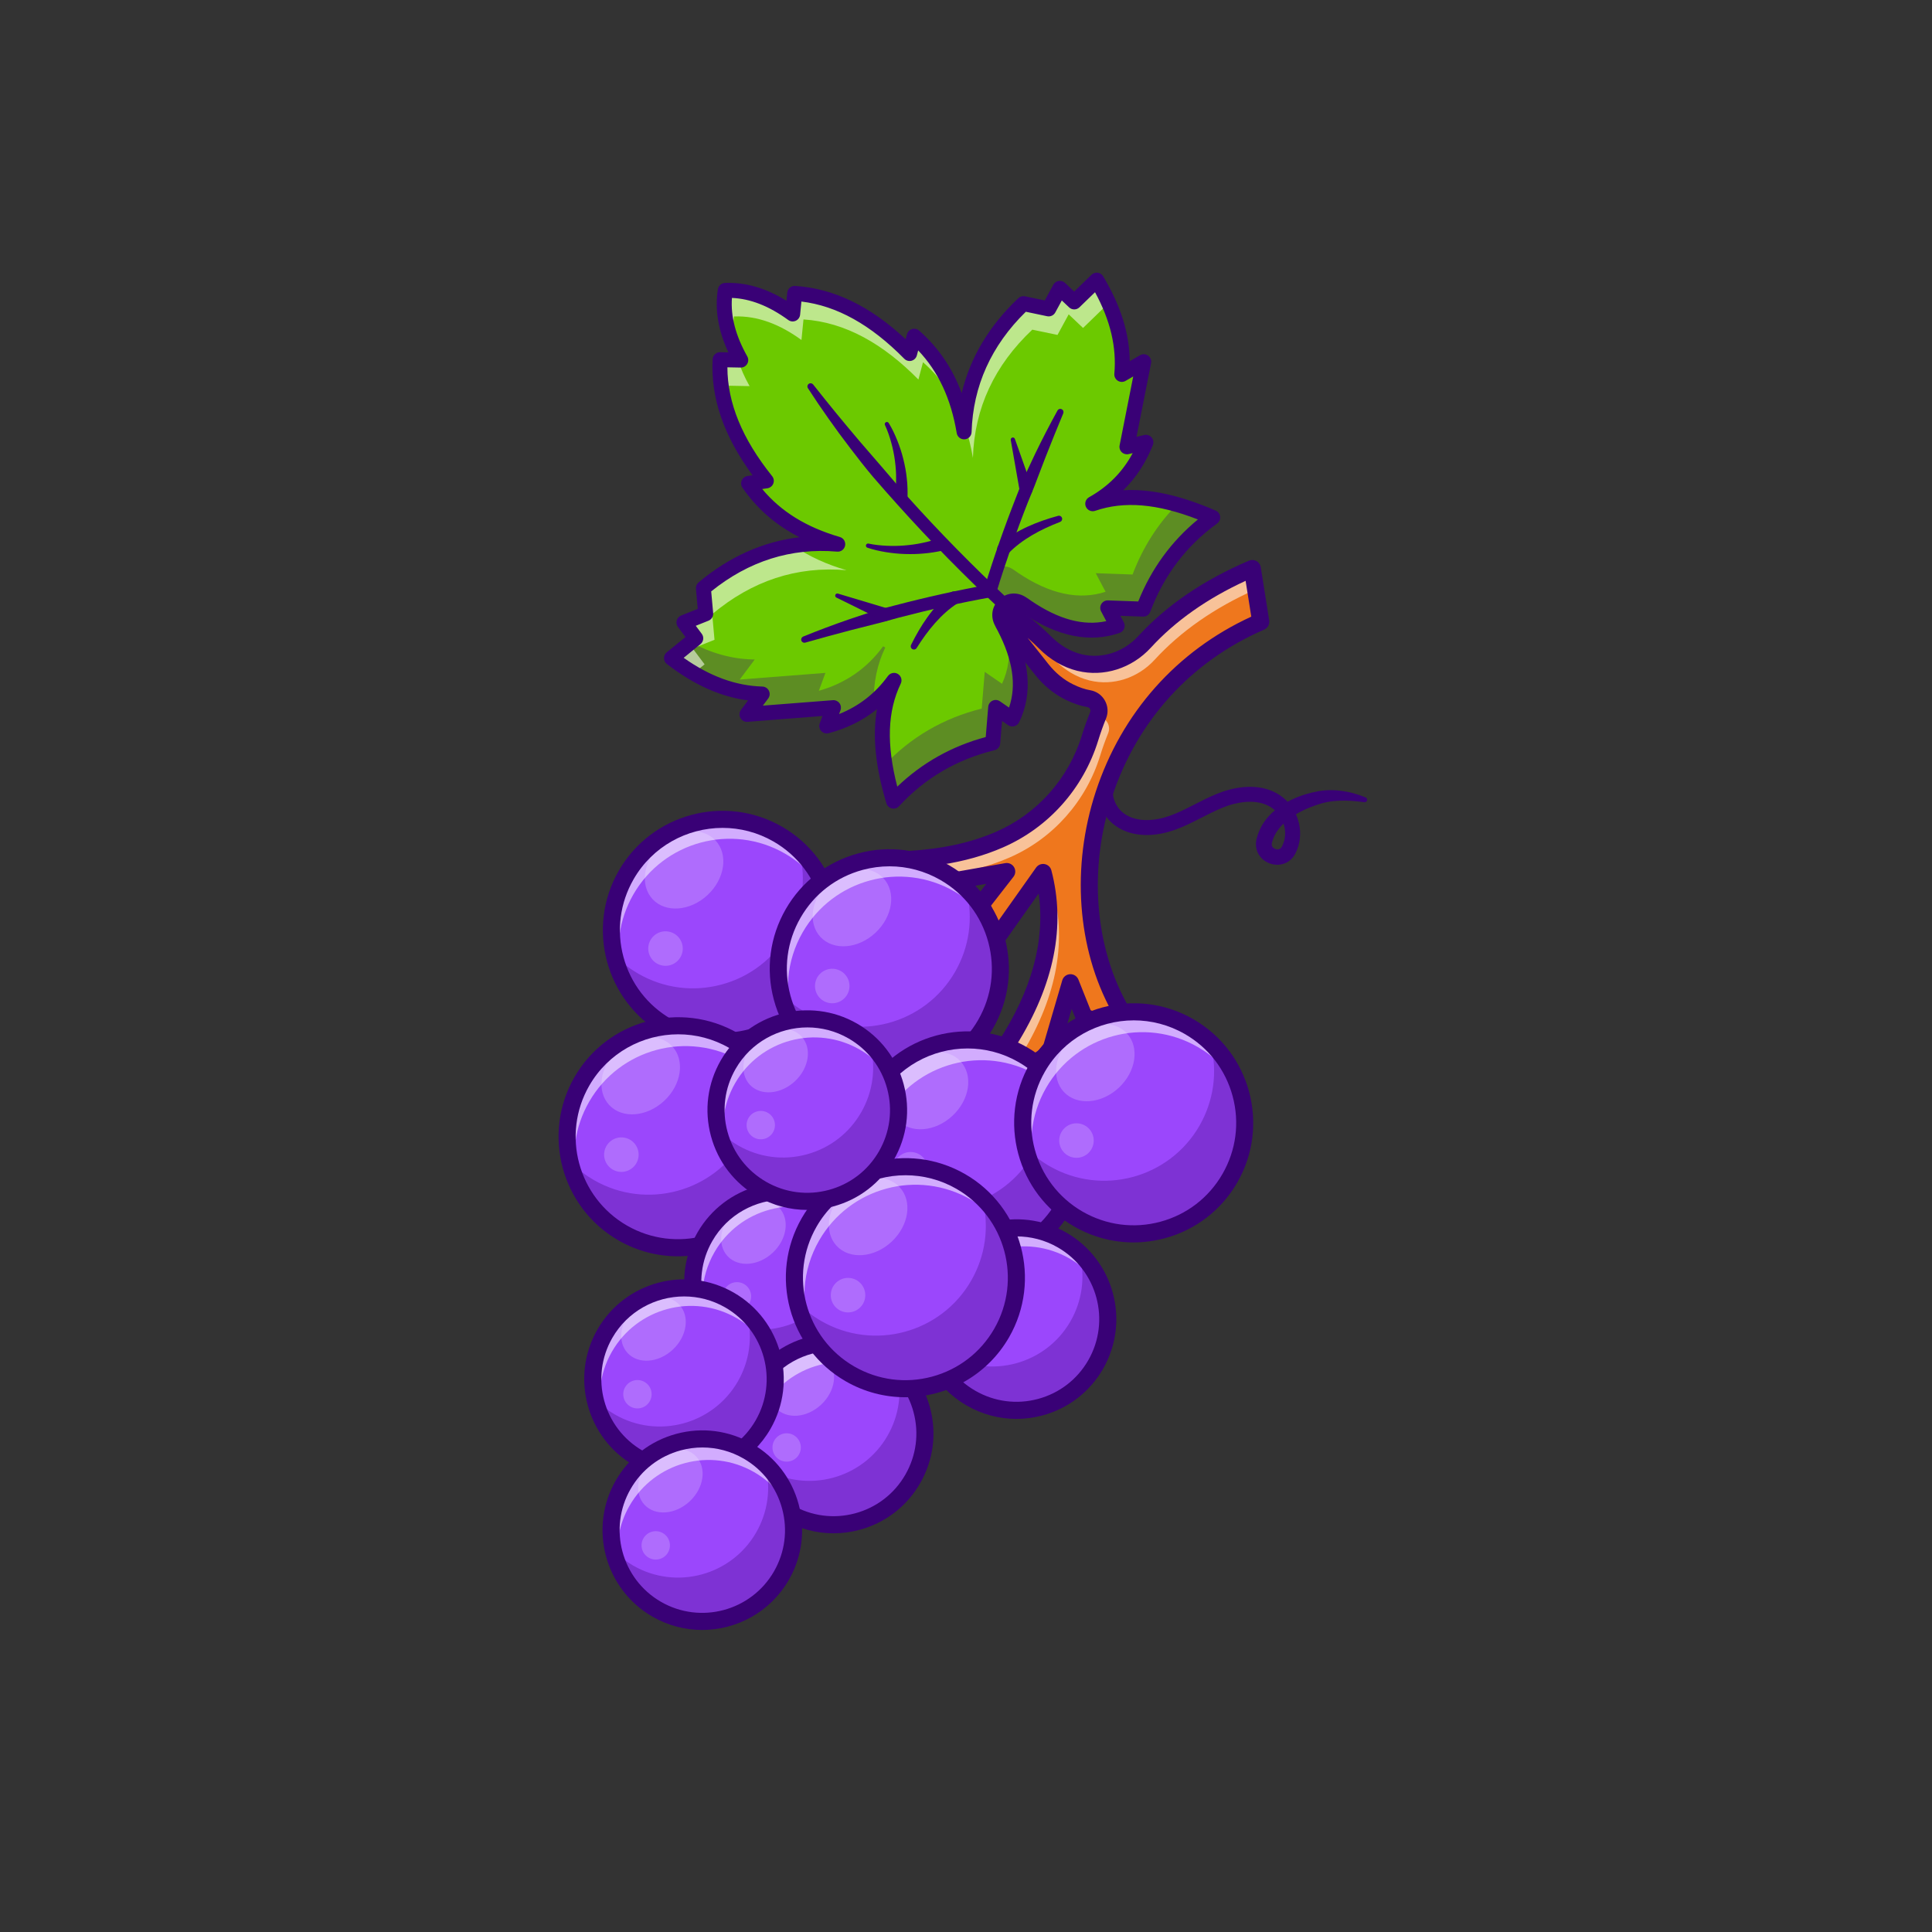 <?xml version="1.0" encoding="utf-8"?>
<!-- Generator: Adobe Illustrator 27.5.0, SVG Export Plug-In . SVG Version: 6.00 Build 0)  -->
<svg version="1.1" id="Layer_1" xmlns="http://www.w3.org/2000/svg" xmlns:xlink="http://www.w3.org/1999/xlink" x="0px" y="0px"
	 viewBox="0 0 4000 4000" style="enable-background:new 0 0 4000 4000;" xml:space="preserve">
<rect x="0" y="0" width="4000" height="4000" fill="#333333" stroke="none"/>
<g>
	<!-- <g>
		<rect style="fill:#FFFFFF;" width="4000" height="4000"/>
	</g>
	<g>
		<circle style="fill:#E7C0FF;" cx="2000" cy="2000" r="1323.334"/>
	</g> -->
	<g>
		<g>
			<g>
				<path style="fill:#EF771D;" d="M2243.972,2104.045l-27.69-69.389l-39.752,135.956c-27.836,41.072-59.836,36.186-95.019-3.834
					c81.015-124.366,108.633-244.616,78.095-360.385c0,0-94.62,133.324-96.46,136.52l-32.078-70.047l53.235-68.41l-103.287,18.222
					l-99.493-43.21c66.484-3.901,129.695-15.864,187.537-41.029c90.311-39.254,158.912-116.897,187.859-210.988
					c4.883-15.871,10.413-31.355,16.577-46.441c6.099-14.928-3.258-31.805-19.159-34.485c-14.074-2.373-27.855-7.607-39.842-13.457
					c-22.667-11.008-42.153-27.538-57.804-47.272l-109.577-138.101c43.127,18.396,81.428,47.393,116.876,82.764
					c19.51,19.505,43.416,34.392,70.141,41.099c0.323,0.081,0.646,0.161,0.97,0.24c49.123,11.964,100.42-5.585,134.584-42.855
					c56.583-61.728,130.677-112.515,223.116-151.882l17.442,110.28c-340.723,147.538-435.649,554.449-287.232,808.768
					C2298.734,2136.766,2243.972,2104.045,2243.972,2104.045z"/>
				<path style="fill:#390176;" d="M2134.364,2201.75c-16.936,0-35.347-11.187-54.773-33.281l-1.282-1.46l1.06-1.626
					c80.09-122.949,106.697-241.685,79.126-353.003c-33.215,46.812-91.375,128.887-93.14,131.821l-2.5,4.15l-2.036-4.375
					l-32.722-71.455l50.107-64.395l-97.5,17.202l-0.706-0.303l-109.329-47.48l10.706-0.63
					c72.209-4.238,133.269-17.593,186.665-40.82c89.509-38.906,157.463-115.229,186.436-209.399
					c4.873-15.84,10.476-31.538,16.653-46.655c2.617-6.406,2.175-13.565-1.211-19.648c-3.376-6.064-9.209-10.2-16.006-11.343
					c-12.676-2.139-26.316-6.743-40.537-13.682c-22.271-10.815-42.017-26.963-58.689-47.983l-115.845-146.001l9.275,3.955
					c40.19,17.144,78.684,44.395,117.681,83.306c20.203,20.2,44.048,34.18,68.958,40.43l0.854,0.21
					c47.236,11.509,97.856-4.624,132.192-42.07c56.978-62.163,132.341-113.472,223.997-152.51l3.018-1.284l18.267,115.474
					l-1.821,0.791c-155.344,67.266-270.168,193.555-323.32,355.601c-50.708,154.595-36.77,322.642,37.28,449.531l0.762,1.304
					l-0.774,1.299c-10.525,17.622-28.242,24.678-51.287,20.42c-16.98-3.145-30.686-11.255-31.26-11.597l-0.745-0.444l-25.261-63.306
					l-38.01,129.556c-12.681,18.706-26.777,28.677-41.897,29.624C2135.958,2201.725,2135.162,2201.75,2134.364,2201.75z
					 M2084.72,2166.54c18.745,20.903,36.079,30.962,51.709,30.029c13.372-0.84,26.074-9.946,37.759-27.061l41.721-142.691
					l30.112,75.459c6.621,3.76,52.205,27.891,74.009-6.211c-74.097-127.974-87.93-296.958-36.951-452.373
					c53.408-162.832,168.54-289.863,324.329-357.915l-16.621-105.078c-89.619,38.589-163.357,89.033-219.216,149.971
					c-35.591,38.823-88.115,55.542-137.075,43.608l-1.001-0.249c-25.793-6.47-50.457-20.913-71.313-41.767
					c-35.422-35.342-70.378-60.928-106.545-77.944l103.059,129.883c16.191,20.42,35.342,36.084,56.919,46.567
					c13.787,6.729,26.956,11.177,39.148,13.232c8.337,1.406,15.491,6.475,19.626,13.906c4.146,7.446,4.685,16.221,1.477,24.067
					c-6.121,14.98-11.67,30.532-16.501,46.226c-29.412,95.601-98.401,173.086-189.282,212.583
					c-51.328,22.334-109.6,35.63-177.844,40.552l89.092,38.691l109.072-19.243l-56.362,72.432l29.548,64.517
					c14.712-21.177,85.164-120.464,93.933-132.818l3.164-4.458l1.394,5.283C2192.105,1919.562,2166.075,2040.944,2084.72,2166.54z"
					/>
			</g>
		</g>
		<g style="opacity:0.55;">
			<g>
				<path style="fill:#FFFFFF;" d="M2277.756,1564.519c-28.948,94.091-97.548,171.734-187.859,210.988
					c-42.237,18.372-87.371,29.713-134.547,35.998l-73.827-32.037c66.484-3.9,129.695-15.864,187.537-41.029
					c90.311-39.255,158.912-116.898,187.859-210.988c4.676-15.129,9.867-29.91,15.711-44.316c0.823,0.168,1.684,0.357,2.529,0.486
					c15.92,2.681,25.257,19.546,19.165,34.473C2288.182,1533.194,2282.654,1548.65,2277.756,1564.519z"/>
			</g>
			<g>
				<path style="fill:#FFFFFF;" d="M2184.826,1367.526c-31.684-31.621-65.689-58.144-103.366-76.517l-34.346-43.316
					c43.127,18.396,81.428,47.393,116.876,82.764c19.51,19.506,43.415,34.393,70.141,41.099c0.312,0.078,0.625,0.156,0.976,0.256
					c49.136,11.95,100.406-5.613,134.575-42.876c56.583-61.737,130.701-112.51,223.12-151.878l6.836,43.204
					c-85.983,38.478-155.439,87.186-209.12,145.743c-34.131,37.285-85.46,54.864-134.574,42.875
					c-0.313-0.078-0.625-0.156-0.976-0.255C2228.241,1401.918,2204.336,1387.031,2184.826,1367.526z"/>
			</g>
			<g>
				<path style="fill:#FFFFFF;" d="M2180.462,1843.48c29.534,111.982,4.659,228.179-70.381,348.225
					c-9.237-5.42-18.815-13.794-28.588-24.935c68.818-105.604,99.121-208.258,87.924-307.743
					C2176.184,1849.493,2180.462,1843.48,2180.462,1843.48z"/>
			</g>
		</g>
		<g>
			<g>
				<path style="fill:#390176;" d="M2134.19,2216.896c-21.65,0-43.269-12.603-65.972-38.428c-5.244-5.967-5.874-14.697-1.538-21.353
					c69.553-106.772,97.625-209.898,83.728-307.158c-33.042,46.606-69.158,97.651-72.227,102.29
					c-3.374,5.439-9.412,8.672-15.864,8.345c-6.616-0.308-12.507-4.287-15.266-10.313l-32.078-70.044
					c-2.749-6.001-1.929-13.032,2.124-18.237l24.995-32.124l-58,10.234c-3.428,0.606-6.946,0.186-10.127-1.196l-99.492-43.208
					c-7.517-3.262-11.809-11.26-10.378-19.326c1.431-8.066,8.213-14.102,16.392-14.58c70.403-4.131,129.778-17.08,181.511-39.59
					c85.457-37.144,150.332-110.029,178.003-199.966c5.007-16.269,10.764-32.397,17.109-47.93c1.189-2.905,0.244-5.351-0.422-6.553
					c-0.664-1.191-2.231-3.267-5.293-3.779c-14.109-2.378-29.136-7.427-44.663-15.005c-24.302-11.807-45.815-29.365-63.911-52.182
					l-109.575-138.101c-5.034-6.343-5.12-15.298-0.208-21.738c4.912-6.436,13.567-8.735,21.021-5.542
					c41.997,17.915,82.046,46.216,122.434,86.514c18.276,18.272,39.692,30.879,61.946,36.46l0.735,0.181
					c41.904,10.21,86.868-4.209,117.463-37.588c58.45-63.765,135.571-116.318,229.229-156.206c5.015-2.139,10.735-1.846,15.51,0.796
					c4.771,2.642,8.057,7.339,8.909,12.725l17.444,110.278c1.262,7.979-3.037,15.796-10.449,19.009
					c-151.316,65.523-263.167,188.55-314.949,346.426c-49.38,150.542-35.933,313.97,35.969,437.178
					c3.25,5.566,3.215,12.461-0.09,17.993c-13.857,23.203-37.678,32.998-67.043,27.549c-19.294-3.574-34.592-12.48-36.272-13.486
					c-3.335-1.992-5.92-5.024-7.361-8.633l-8.665-21.719l-25.349,86.689c-0.515,1.768-1.304,3.442-2.336,4.966
					c-15.449,22.788-33.442,34.985-53.484,36.245C2136.529,2216.862,2135.357,2216.896,2134.19,2216.896z M2103.885,2164.63
					c12.085,11.592,22.876,17.422,31.594,16.821c8.052-0.503,16.411-6.753,24.871-18.574l38.943-133.189
					c2.119-7.251,8.604-12.353,16.147-12.715c7.542-0.357,14.485,4.106,17.283,11.118l25.278,63.35
					c9.495,4.565,30.237,12.52,43.535,2.646c-71.492-130.42-83.894-299.487-32.847-455.117
					c53.54-163.228,167.593-291.396,321.951-362.271l-11.726-74.141c-79.597,36.602-145.522,83.076-196.179,138.345
					c-39.324,42.9-97.5,61.333-151.824,48.086l-1.196-0.293c-28.354-7.114-55.449-22.935-78.24-45.723
					c-8.02-8.003-16.003-15.479-23.977-22.451l43.059,54.268c14.771,18.623,32.156,32.876,51.672,42.354
					c12.505,6.104,24.29,10.112,35.049,11.924c12.898,2.173,23.955,10,30.342,21.47c6.394,11.489,7.219,25.034,2.263,37.163
					c-5.95,14.561-11.348,29.688-16.045,44.951c-30.713,99.829-102.781,180.752-197.722,222.021
					c-37.952,16.509-79.485,28.223-125.759,35.391l32.827,14.253l98.042-17.295c7.219-1.265,14.46,2.021,18.24,8.301
					c3.777,6.269,3.303,14.224-1.194,20l-46.638,59.937l14.734,32.173c16.023-22.744,42.351-59.922,78.801-111.284
					c3.977-5.605,10.85-8.399,17.598-7.173c6.763,1.231,12.202,6.26,13.955,12.9
					C2207.066,1916.906,2182.559,2038.888,2103.885,2164.63z"/>
			</g>
		</g>
		<g>
			
				<ellipse transform="matrix(0.707 -0.707 0.707 0.707 -923.921 1621.756)" style="fill:#9B47FC;" cx="1495.673" cy="1926.149" rx="229.849" ry="229.848"/>
			<path style="fill:#390176;" d="M1495.281,2158.512c-39.314,0-79.124-9.971-115.571-30.952
				c-53.796-30.977-92.314-81.045-108.452-140.991c-16.14-59.941-7.969-122.583,23.005-176.377
				c63.943-111.055,206.316-149.38,317.371-85.454c111.057,63.94,149.387,206.313,85.447,317.373l0,0
				C1654.127,2116.72,1575.76,2158.512,1495.281,2158.512z M1496.058,1698.903c-78.713,0-155.347,40.864-197.361,113.838
				c-62.534,108.613-25.046,247.852,83.567,310.386c108.618,62.534,247.852,25.039,310.383-83.564
				c62.534-108.618,25.046-247.857-83.567-310.391C1573.443,1708.654,1534.498,1698.903,1496.058,1698.903z"/>
		</g>
		<g style="opacity:0.55;">
			<path style="fill:#FFFFFF;" d="M1723.211,1879.297c-18.629-45.602-52.042-85.572-98.025-112.046
				c-109.99-63.327-250.493-25.498-313.842,84.53c-30.67,53.27-37.634,113.702-24.119,169.075
				c-25.987-63.421-23.396-137.811,13.479-201.856c63.327-109.99,203.852-147.857,313.88-84.508
				C1671.304,1767.148,1708.857,1820.326,1723.211,1879.297z"/>
		</g>
		<g style="opacity:0.2;">
			
				<ellipse transform="matrix(0.731 -0.682 0.682 0.731 -847.098 1451.695)" style="fill:#FFFFFF;" cx="1417.086" cy="1799.902" rx="89.118" ry="71.269"/>
		</g>
		<g style="opacity:0.2;">
			
				<ellipse transform="matrix(0.117 -0.993 0.993 0.117 -732.509 3102.291)" style="fill:#FFFFFF;" cx="1377.705" cy="1962.927" rx="35.739" ry="35.739"/>
		</g>
		<g style="opacity:0.3;">
			<path style="fill:#390176;" d="M1694.877,2040.841c-63.335,110.005-203.891,147.848-313.896,84.512
				c-56.333-32.433-93.731-85.113-108.321-143.533c13.843,13.792,29.735,26.047,47.48,36.264
				c110.042,63.357,250.54,25.529,313.876-84.476c30.944-53.746,37.734-114.751,23.814-170.458
				C1729.957,1834.807,1747.996,1948.581,1694.877,2040.841z"/>
			<path style="fill:#390176;" d="M1495.281,2158.522c-39.316,0-79.128-9.966-115.579-30.952
				c-55.19-31.777-94.089-83.32-109.526-145.132l-2.227-8.926l6.516,6.494c13.926,13.877,29.722,25.942,46.951,35.859
				c52.62,30.303,113.892,38.296,172.51,22.524c58.616-15.781,107.581-53.442,137.874-106.055
				c29.531-51.294,37.893-111.157,23.547-168.564l-2.224-8.901l6.509,6.465c74.583,74.097,89.985,189.556,37.461,280.781
				l-2.217-1.274l2.217,1.274C1654.134,2116.73,1575.765,2158.522,1495.281,2158.522z M1277.525,1990.016
				c16.48,56.533,53.398,103.564,104.731,133.12c108.608,62.524,247.864,25.039,310.403-83.569
				c49.841-86.567,37.139-195.449-30.283-268.037c11.675,55.918,2.512,113.584-26.143,163.354
				c-30.974,53.799-81.042,92.31-140.977,108.443c-59.939,16.138-122.578,7.954-176.394-23.027
				C1303.946,2011.71,1290.074,2001.544,1277.525,1990.016z"/>
		</g>
		<g>
			<path style="fill:#390176;" d="M1495.257,2173.649c-41.877,0-84.28-10.615-123.101-32.964
				c-118.296-68.11-159.124-219.761-91.016-338.052c68.108-118.296,219.751-159.121,338.049-91.021
				c118.293,68.11,159.121,219.761,91.013,338.057C1664.451,2129.137,1580.977,2173.649,1495.257,2173.649z M1496.031,1714.044
				c-73.469,0-144.995,38.14-184.211,106.255c-28.274,49.106-35.732,106.289-20.999,161.006
				c14.731,54.717,49.89,100.425,98.999,128.696c101.37,58.354,231.338,23.379,289.705-77.998l15.339,8.833l-15.339-8.833
				c58.367-101.377,23.377-231.343-78-289.707C1568.26,1723.146,1531.912,1714.044,1496.031,1714.044z"/>
		</g>
		<g>
			<circle style="fill:#9B47FC;" cx="1403.908" cy="2353.52" r="229.848"/>
			<path style="fill:#390176;" d="M1403.516,2585.88c-39.314,0-79.123-9.966-115.571-30.952
				c-111.055-63.94-149.387-206.313-85.447-317.368c63.941-111.06,206.313-149.399,317.373-85.449
				c111.055,63.94,149.387,206.313,85.447,317.368l0,0C1562.362,2544.088,1483.995,2585.88,1403.516,2585.88z M1404.29,2126.276
				c-78.713,0-155.342,40.859-197.358,113.833c-62.532,108.613-25.044,247.852,83.567,310.386
				c108.606,62.529,247.852,25.049,310.386-83.564l2.217,1.274l-2.217-1.274c62.532-108.613,25.044-247.852-83.567-310.386
				C1481.681,2136.027,1442.733,2126.276,1404.29,2126.276z"/>
		</g>
		<g style="opacity:0.55;">
			<path style="fill:#FFFFFF;" d="M1630.716,2306.348c-18.803-44.68-51.851-83.776-97.066-109.809
				c-110.028-63.349-250.531-25.521-313.88,84.508c-30.339,52.694-37.46,112.424-24.531,167.305
				c-26.891-63.891-24.665-139.153,12.607-203.89c63.327-109.99,203.89-147.835,313.88-84.508
				C1578.984,2192.921,1616.655,2246.78,1630.716,2306.348z"/>
		</g>
		<g style="opacity:0.2;">
			
				<ellipse transform="matrix(0.731 -0.683 0.683 0.731 -1163.501 1504.098)" style="fill:#FFFFFF;" cx="1325.322" cy="2227.272" rx="89.118" ry="71.269"/>
		</g>
		<g style="opacity:0.2;">
			
				<ellipse transform="matrix(0.915 -0.404 0.404 0.915 -855.829 722.967)" style="fill:#FFFFFF;" cx="1285.941" cy="2390.298" rx="35.739" ry="35.739"/>
		</g>
		<g style="opacity:0.3;">
			<path style="fill:#390176;" d="M1603.113,2468.212c-63.335,110.005-203.891,147.848-313.896,84.512
				c-56.333-32.434-93.731-85.113-108.321-143.533c13.843,13.792,29.735,26.047,47.48,36.264
				c110.042,63.357,250.54,25.529,313.876-84.476c30.944-53.746,37.734-114.751,23.814-170.458
				C1638.192,2262.178,1656.232,2375.952,1603.113,2468.212z"/>
			<path style="fill:#390176;" d="M1403.516,2585.895c-39.314,0-79.126-9.966-115.576-30.952
				c-55.195-31.782-94.092-83.325-109.529-145.132l-2.227-8.926l6.514,6.494c13.933,13.882,29.729,25.942,46.953,35.859
				c108.618,62.534,247.859,25.059,310.383-83.535c29.531-51.294,37.896-111.152,23.55-168.56l-2.227-8.901l6.509,6.465
				c74.58,74.097,89.985,189.556,37.464,280.781l0,0C1562.371,2544.103,1484,2585.895,1403.516,2585.895z M1185.76,2417.384
				c16.479,56.533,53.398,103.564,104.734,133.125c108.611,62.524,247.859,25.039,310.403-83.569l0,0
				c49.839-86.567,37.136-195.449-30.286-268.037c11.675,55.918,2.512,113.584-26.143,163.35
				c-63.931,111.045-206.301,149.37-317.371,85.42C1212.183,2439.088,1198.314,2428.922,1185.76,2417.384z"/>
		</g>
		<g>
			<path style="fill:#390176;" d="M1403.492,2601.022c-41.875,0-84.28-10.62-123.103-32.969
				c-118.291-68.11-159.121-219.761-91.013-338.052c68.108-118.296,219.756-159.116,338.052-91.016
				c118.291,68.11,159.121,219.761,91.013,338.052l0,0C1572.684,2556.51,1489.212,2601.022,1403.492,2601.022z M1404.266,2141.413
				c-73.469,0-144.993,38.14-184.211,106.255c-58.364,101.377-23.374,231.338,78.001,289.702
				c101.382,58.389,231.343,23.384,289.707-77.998c58.364-101.377,23.374-231.338-78-289.702
				C1476.497,2150.514,1440.145,2141.413,1404.266,2141.413z M1603.101,2468.205h0.049H1603.101z"/>
		</g>
		<g>
			
				<ellipse transform="matrix(0.707 -0.707 0.707 0.707 -879.042 1889.501)" style="fill:#9B47FC;" cx="1841.309" cy="2005.848" rx="229.849" ry="229.849"/>
			<path style="fill:#390176;" d="M1840.933,2238.356c-40.178,0-79.832-10.513-115.586-31.099
				c-53.799-30.977-92.314-81.045-108.454-140.991c-16.138-59.941-7.966-122.583,23.008-176.377
				c30.974-53.799,81.045-92.314,140.986-108.457c59.946-16.123,122.583-7.964,176.384,23.008
				c53.797,30.977,92.314,81.045,108.452,140.991c16.14,59.941,7.969,122.583-23.005,176.377l-2.217-1.274l2.217,1.274
				c-30.974,53.799-81.045,92.314-140.989,108.457C1881.624,2235.675,1861.209,2238.356,1840.933,2238.356z M1841.676,1778.458
				c-19.832,0-39.793,2.622-59.458,7.915c-58.623,15.786-107.59,53.452-137.883,106.064c-30.293,52.617-38.284,113.877-22.5,172.5
				s53.452,107.593,106.067,137.886c52.612,30.293,113.875,38.276,172.497,22.5c58.625-15.786,107.593-53.452,137.886-106.064
				c62.534-108.613,25.046-247.852-83.567-310.386C1919.754,1788.742,1880.968,1778.458,1841.676,1778.458z"/>
		</g>
		<g style="opacity:0.55;">
			<path style="fill:#FFFFFF;" d="M1661.926,1930.105c-34.158,59.329-38.903,127.524-18.751,187.688
				c-36.808-67.864-38.563-152.619,2.771-224.412c63.349-110.029,203.852-147.857,313.88-84.508
				c50.585,29.124,85.895,74.578,103.14,125.868c-19.572-35.983-49.04-67.195-87.16-89.143
				C1865.815,1782.271,1725.252,1820.115,1661.926,1930.105z"/>
		</g>
		<g style="opacity:0.2;">
			
				<ellipse transform="matrix(0.731 -0.683 0.683 0.731 -808.465 1709.062)" style="fill:#FFFFFF;" cx="1762.723" cy="1879.6" rx="89.118" ry="71.269"/>
		</g>
		<g style="opacity:0.2;">
			
				<ellipse transform="matrix(0.864 -0.503 0.503 0.864 -793.343 1143.445)" style="fill:#FFFFFF;" cx="1723.342" cy="2042.626" rx="35.739" ry="35.739"/>
		</g>
		<g style="opacity:0.3;">
			<path style="fill:#390176;" d="M2040.514,2120.54c-63.335,110.005-203.891,147.848-313.896,84.512
				c-56.333-32.434-93.731-85.113-108.321-143.533c13.843,13.792,29.735,26.047,47.48,36.264
				c110.042,63.357,250.54,25.53,313.876-84.476c30.944-53.745,37.734-114.751,23.814-170.457
				C2075.593,1914.505,2093.633,2028.28,2040.514,2120.54z"/>
			<path style="fill:#390176;" d="M1840.921,2238.361c-40.178,0-79.832-10.508-115.581-31.094
				c-55.19-31.772-94.087-83.315-109.526-145.127l-2.227-8.921l6.514,6.489c13.931,13.877,29.726,25.942,46.953,35.859
				c108.616,62.529,247.859,25.059,310.381-83.535c29.531-51.289,37.896-111.152,23.55-168.565l-2.222-8.901l6.506,6.465
				c74.583,74.097,89.985,189.556,37.461,280.781l-2.217-1.274l2.217,1.274c-30.972,53.799-81.047,92.314-140.999,108.457
				C1881.619,2235.685,1861.202,2238.361,1840.921,2238.361z M1623.162,2069.713c16.482,56.533,53.401,103.569,104.731,133.12
				c52.612,30.293,113.875,38.286,172.507,22.495c58.633-15.786,107.605-53.457,137.896-106.064
				c49.841-86.568,37.139-195.454-30.286-268.037c11.677,55.923,2.515,113.584-26.143,163.354
				c-63.936,111.045-206.309,149.365-317.368,85.42C1649.583,2091.413,1635.714,2081.247,1623.162,2069.713z"/>
		</g>
		<g>
			<path style="fill:#390176;" d="M1840.909,2253.507c-42.798,0-85.032-11.201-123.118-33.125
				c-57.305-32.993-98.33-86.328-115.52-150.176c-17.19-63.853-8.486-130.571,24.507-187.876
				c32.991-57.305,86.323-98.33,150.173-115.518c63.845-17.192,130.571-8.486,187.876,24.502
				c118.293,68.11,159.121,219.761,91.013,338.052l0,0c-32.991,57.305-86.323,98.33-150.173,115.518
				C1884.251,2250.651,1862.506,2253.507,1840.909,2253.507z M1841.651,1793.61c-18.511,0-37.141,2.446-55.496,7.388
				c-54.719,14.731-100.425,49.888-128.699,98.999c-28.274,49.107-35.732,106.289-21.001,161.006s49.893,100.425,99.001,128.696
				c49.111,28.271,106.294,35.728,161.006,21.001c54.719-14.731,100.425-49.888,128.699-98.999l0,0
				c28.274-49.106,35.732-106.289,20.999-161.006c-14.731-54.717-49.89-100.425-98.999-128.696
				C1914.527,1803.209,1878.323,1793.61,1841.651,1793.61z"/>
		</g>
		<g>
			
				<ellipse transform="matrix(0.707 -0.707 0.707 0.707 -1401.847 1925.287)" style="fill:#9B47FC;" cx="1623.104" cy="2654.822" rx="188.901" ry="188.901"/>
			<path style="fill:#390176;" d="M1622.796,2846.364c-33.101,0-65.767-8.662-95.222-25.62
				c-91.489-52.676-123.066-169.961-70.393-261.45c52.678-91.489,169.971-123.062,261.453-70.396
				c44.319,25.518,76.05,66.768,89.346,116.147c13.296,49.385,6.565,100.986-18.953,145.303
				c-25.517,44.321-66.765,76.055-116.147,89.351C1656.317,2844.157,1639.5,2846.364,1622.796,2846.364z M1623.419,2468.517
				c-64.531,0-127.358,33.501-161.804,93.325c-51.267,89.048-20.532,203.198,68.513,254.468
				c43.132,24.834,93.362,31.382,141.421,18.447c48.062-12.939,88.208-43.823,113.044-86.958l0,0
				c24.836-43.135,31.387-93.359,18.445-141.421c-12.939-48.066-43.821-88.213-86.958-113.047
				C1686.864,2476.51,1654.935,2468.517,1623.419,2468.517z"/>
		</g>
		<g style="opacity:0.55;">
			<path style="fill:#FFFFFF;" d="M1479.222,2592.503c-30.493,52.962-32.45,114.542-10.67,166.911
				c-36.803-57.496-41.102-133.043-4.692-196.283c52.044-90.393,167.589-121.502,257.981-69.458
				c37.43,21.551,64.704,54.002,80.089,91.048c-15.816-24.681-37.598-46.005-64.75-61.637
				C1646.788,2471.039,1531.266,2502.11,1479.222,2592.503z"/>
		</g>
		<g style="opacity:0.2;">
			
				<ellipse transform="matrix(0.731 -0.683 0.683 0.731 -1321.739 1750.418)" style="fill:#FFFFFF;" cx="1558.518" cy="2551.066" rx="73.242" ry="58.572"/>
		</g>
		<g style="opacity:0.2;">
			
				<ellipse transform="matrix(0.789 -0.614 0.614 0.789 -1326.945 1502.485)" style="fill:#FFFFFF;" cx="1526.153" cy="2685.048" rx="29.372" ry="29.372"/>
		</g>
		<g style="opacity:0.3;">
			<path style="fill:#390176;" d="M1786.82,2749.082c-52.052,90.407-167.568,121.509-257.975,69.456
				c-46.297-26.656-77.033-69.95-89.023-117.963c11.377,11.335,24.438,21.407,39.021,29.804
				c90.438,52.069,205.906,20.981,257.958-69.427c25.431-44.171,31.012-94.308,19.571-140.09
				C1815.65,2579.752,1830.475,2673.258,1786.82,2749.082z"/>
			<path style="fill:#390176;" d="M1622.784,2846.369c-33.098,0-65.767-8.657-95.217-25.615
				c-45.466-26.177-77.51-68.638-90.229-119.556l-2.227-8.921l6.514,6.489c11.426,11.377,24.377,21.27,38.496,29.395
				c43.145,24.849,93.381,31.406,141.431,18.462c48.057-12.935,88.198-43.813,113.032-86.943
				c24.211-42.056,31.069-91.133,19.307-138.198l-2.224-8.901l6.509,6.465c61.44,61.04,74.131,156.162,30.862,231.313l0,0
				c-25.518,44.316-66.768,76.05-116.157,89.346C1656.312,2844.162,1639.493,2846.369,1622.784,2846.369z M1444.72,2708.751
				c13.733,45.645,43.792,83.613,85.4,107.568c43.127,24.834,93.354,31.387,141.428,18.442
				c48.069-12.939,88.22-43.823,113.054-86.953l0,0c40.586-70.498,30.583-159.043-23.721-218.55
				c9.114,45.566,1.47,92.446-21.865,132.969c-25.515,44.321-66.76,76.045-116.135,89.336
				c-49.385,13.296-100.986,6.553-145.315-18.97C1465.758,2725.797,1454.742,2717.799,1444.72,2708.751z"/>
		</g>
		<g>
			<path style="fill:#390176;" d="M1622.772,2861.515c-35.718,0-70.967-9.346-102.754-27.646
				c-98.726-56.846-132.8-183.408-75.96-282.134c56.843-98.721,183.408-132.793,282.131-75.962
				c47.825,27.539,82.066,72.051,96.411,125.337c14.348,53.286,7.085,108.975-20.452,156.797
				c-27.534,47.827-72.046,82.065-125.332,96.411C1658.944,2859.132,1640.797,2861.515,1622.772,2861.515z M1623.392,2483.654
				c-59.287,0-117.007,30.781-148.655,85.747c-47.1,81.807-18.862,186.685,62.947,233.784
				c39.631,22.827,85.779,28.843,129.929,16.948c44.155-11.89,81.04-40.259,103.857-79.893l0,0
				c22.817-39.629,28.835-85.771,16.946-129.927s-40.261-81.04-79.893-103.857
				C1681.681,2491.002,1652.347,2483.654,1623.392,2483.654z"/>
		</g>
		<g>
			<circle style="fill:#9B47FC;" cx="2002.946" cy="2382.819" r="229.848"/>
			<path style="fill:#390176;" d="M2002.552,2615.177c-39.314,0-79.121-9.966-115.569-30.947
				c-111.057-63.94-149.387-206.318-85.447-317.373c63.938-111.06,206.306-149.385,317.371-85.449
				c111.057,63.94,149.39,206.313,85.449,317.368l-2.217-1.274l2.217,1.274C2161.4,2573.385,2083.031,2615.177,2002.552,2615.177z
				 M2003.328,2155.573c-78.713,0-155.344,40.864-197.358,113.833c-62.534,108.618-25.046,247.856,83.567,310.391
				c108.613,62.529,247.852,25.044,310.386-83.569c62.532-108.613,25.044-247.852-83.569-310.386
				C2080.716,2165.324,2041.771,2155.573,2003.328,2155.573z"/>
		</g>
		<g style="opacity:0.55;">
			<path style="fill:#FFFFFF;" d="M1832.678,2310.242c-43.653,75.82-39.216,166.204,3.778,235.74
				c-65.892-71.894-80.852-180.898-29.625-269.873c63.349-110.028,203.852-147.857,313.88-84.508
				c34.055,19.608,61.193,46.619,80.55,77.832c-15.485-16.83-33.802-31.666-54.704-43.699
				C2036.568,2162.407,1896.026,2200.214,1832.678,2310.242z"/>
		</g>
		<g style="opacity:0.2;">
			
				<ellipse transform="matrix(0.731 -0.682 0.682 0.731 -1022.26 1920.851)" style="fill:#FFFFFF;" cx="1924.359" cy="2256.571" rx="89.118" ry="71.269"/>
		</g>
		<g style="opacity:0.2;">
			
				<ellipse transform="matrix(0.117 -0.993 0.993 0.117 -737.953 4009.51)" style="fill:#FFFFFF;" cx="1884.979" cy="2419.597" rx="35.739" ry="35.739"/>
		</g>
		<g style="opacity:0.3;">
			<path style="fill:#390176;" d="M2202.15,2497.511c-63.335,110.005-203.891,147.848-313.897,84.512
				c-56.333-32.434-93.731-85.113-108.321-143.533c13.843,13.792,29.735,26.048,47.48,36.264
				c110.042,63.356,250.54,25.529,313.876-84.476c30.944-53.746,37.734-114.751,23.814-170.457
				C2237.23,2291.476,2255.269,2405.25,2202.15,2497.511z"/>
			<path style="fill:#390176;" d="M2002.554,2615.192c-39.316,0-79.128-9.966-115.578-30.952
				c-55.191-31.777-94.089-83.32-109.526-145.132l-2.227-8.926l6.516,6.494c13.926,13.877,29.722,25.942,46.951,35.859
				c52.622,30.303,113.887,38.291,172.51,22.524c58.616-15.781,107.581-53.442,137.874-106.055
				c29.529-51.299,37.893-111.162,23.547-168.564l-2.224-8.901l6.509,6.465c74.583,74.097,89.985,189.556,37.461,280.781
				l-2.217-1.274l2.217,1.274C2161.407,2573.4,2083.038,2615.192,2002.554,2615.192z M1784.798,2446.686
				c16.479,56.533,53.399,103.564,104.731,133.12c108.611,62.524,247.861,25.039,310.403-83.569
				c49.841-86.567,37.139-195.449-30.283-268.037c11.672,55.913,2.512,113.584-26.143,163.354
				c-30.974,53.799-81.042,92.31-140.976,108.442c-59.934,16.138-122.581,7.959-176.394-23.027
				C1811.219,2468.38,1797.347,2458.214,1784.798,2446.686z"/>
		</g>
		<g>
			<path style="fill:#390176;" d="M2002.528,2630.319c-41.877,0-84.275-10.615-123.098-32.964
				c-118.293-68.11-159.124-219.761-91.016-338.057c68.105-118.291,219.751-159.111,338.049-91.016
				c118.293,68.11,159.124,219.756,91.016,338.052l0,0C2171.724,2585.802,2088.248,2630.319,2002.528,2630.319z M2003.304,2170.714
				c-73.469,0-144.995,38.14-184.211,106.25c-58.367,101.377-23.377,231.338,78,289.707
				c101.37,58.359,231.335,23.374,289.707-78.003c58.364-101.377,23.374-231.338-78.003-289.702
				C2075.533,2179.816,2039.183,2170.714,2003.304,2170.714z"/>
		</g>
		<g>
			<g>
				<circle style="fill:#9B47FC;" cx="2347.178" cy="2324.642" r="229.849"/>
				<path style="fill:#390176;" d="M2346.802,2557.15c-40.178,0-79.832-10.513-115.586-31.099
					c-111.057-63.94-149.39-206.313-85.449-317.368c63.938-111.06,206.313-149.399,317.373-85.449
					c53.796,30.977,92.314,81.045,108.452,140.991c16.14,59.941,7.969,122.583-23.005,176.377
					c-30.974,53.799-81.045,92.314-140.989,108.457C2387.493,2554.469,2367.078,2557.15,2346.802,2557.15z M2347.559,2097.399
					c-78.713,0-155.342,40.859-197.358,113.833c-62.532,108.613-25.044,247.852,83.569,310.386s247.849,25.044,310.383-83.564
					c62.534-108.613,25.046-247.852-83.567-310.386C2424.949,2107.15,2386.002,2097.399,2347.559,2097.399z"/>
			</g>
			<g style="opacity:0.55;">
				<path style="fill:#FFFFFF;" d="M2165.899,2252.183c-33.275,57.795-38.639,124.051-20.262,183.04
					c-37.219-67.948-39.165-153.17,2.346-225.27c63.327-109.99,203.852-147.857,313.88-84.508
					c52.272,30.096,88.219,77.549,104.803,130.961c-19.562-35.824-48.92-66.872-86.887-88.731
					C2369.751,2104.326,2229.226,2142.193,2165.899,2252.183z"/>
			</g>
			<g style="opacity:0.3;">
				<path style="fill:#390176;" d="M2546.383,2439.334c-63.335,110.005-203.891,147.848-313.897,84.512
					c-56.333-32.434-93.731-85.113-108.321-143.533c13.843,13.792,29.735,26.047,47.48,36.264
					c110.042,63.357,250.54,25.529,313.876-84.476c30.944-53.746,37.734-114.751,23.814-170.458
					C2581.462,2233.299,2599.501,2347.073,2546.383,2439.334z"/>
				<path style="fill:#390176;" d="M2346.79,2557.155c-40.178,0.005-79.832-10.508-115.581-31.094
					c-55.19-31.772-94.087-83.315-109.526-145.127l-2.227-8.921l6.514,6.489c13.931,13.877,29.727,25.938,46.953,35.859
					c108.618,62.534,247.854,25.059,310.381-83.535c29.531-51.294,37.896-111.157,23.55-168.564l-2.227-8.901l6.509,6.465
					c74.58,74.097,89.985,189.556,37.463,280.781l0,0c-30.972,53.799-81.047,92.314-140.999,108.457
					C2387.489,2554.479,2367.071,2557.155,2346.79,2557.155z M2129.031,2388.507c16.482,56.533,53.401,103.569,104.731,133.12
					c52.612,30.293,113.879,38.291,172.507,22.495c58.633-15.786,107.605-53.457,137.896-106.064l2.217,1.274l-2.217-1.274
					c49.839-86.567,37.136-195.454-30.286-268.037c11.675,55.923,2.512,113.589-26.143,163.354
					c-63.936,111.05-206.309,149.365-317.368,85.42C2155.452,2410.207,2141.583,2400.041,2129.031,2388.507z"/>
			</g>
			<g style="opacity:0.2;">
				
					<ellipse transform="matrix(0.731 -0.682 0.682 0.731 -889.897 2140.145)" style="fill:#FFFFFF;" cx="2268.592" cy="2198.394" rx="89.118" ry="71.269"/>
			</g>
			<g style="opacity:0.2;">
				
					<ellipse transform="matrix(0.707 -0.707 0.707 0.707 -1016.855 2267.934)" style="fill:#FFFFFF;" cx="2229.211" cy="2361.42" rx="35.739" ry="35.739"/>
			</g>
			<g>
				<path style="fill:#390176;" d="M2346.778,2572.301c-42.798,0-85.032-11.201-123.118-33.125
					c-118.293-68.11-159.124-219.756-91.016-338.052s219.756-159.111,338.052-91.016c118.293,68.11,159.121,219.761,91.013,338.052
					c-32.993,57.305-86.326,98.33-150.176,115.518C2390.12,2569.445,2368.375,2572.301,2346.778,2572.301z M2347.535,2112.536
					c-73.469,0-144.993,38.14-184.211,106.255c-58.364,101.377-23.374,231.338,78.003,289.702
					c49.102,28.271,106.282,35.728,161.006,21.001c54.717-14.731,100.422-49.888,128.699-98.999
					c28.274-49.106,35.732-106.289,20.999-161.006c-14.731-54.717-49.89-100.425-98.999-128.696
					C2419.766,2121.637,2383.414,2112.536,2347.535,2112.536z"/>
			</g>
		</g>
		<g>
			<circle style="fill:#9B47FC;" cx="2104.681" cy="2731.009" r="188.901"/>
			<path style="fill:#390176;" d="M2104.376,2922.55c-33.101,0-65.769-8.662-95.224-25.62
				c-44.319-25.513-76.05-66.763-89.343-116.143c-13.296-49.385-6.567-100.986,18.95-145.308
				c52.676-91.494,169.956-123.066,261.455-70.396c91.489,52.676,123.066,169.966,70.391,261.455
				c-25.515,44.321-66.765,76.05-116.147,89.346C2137.896,2920.343,2121.077,2922.55,2104.376,2922.55z M2104.998,2544.704
				c-64.534,0-127.361,33.501-161.807,93.325c-24.834,43.14-31.384,93.364-18.445,141.426
				c12.939,48.062,43.823,88.208,86.958,113.042c43.13,24.834,93.357,31.382,141.423,18.447
				c48.062-12.939,88.208-43.818,113.042-86.953l2.217,1.274l-2.217-1.274c51.267-89.048,20.535-203.203-68.511-254.473
				C2168.441,2552.697,2136.514,2544.704,2104.998,2544.704z"/>
		</g>
		<g style="opacity:0.55;">
			<path style="fill:#FFFFFF;" d="M2291.739,2690.327c-15.801-34.374-42.089-64.368-77.333-84.66
				c-90.431-52.066-205.915-20.973-257.981,69.458c-25.459,44.219-30.984,94.347-19.508,140.223
				c-24.658-53.669-23.784-118.068,7.924-173.14c52.044-90.393,167.528-121.485,257.959-69.419
				C2248.936,2599.352,2279.627,2642.452,2291.739,2690.327z"/>
		</g>
		<g style="opacity:0.3;">
			<path style="fill:#390176;" d="M2268.397,2825.269c-52.052,90.407-167.568,121.509-257.975,69.456
				c-46.297-26.656-77.033-69.95-89.023-117.963c11.377,11.335,24.438,21.407,39.021,29.804
				c90.438,52.069,205.906,20.981,257.958-69.427c25.431-44.171,31.012-94.308,19.571-140.09
				C2297.227,2655.939,2312.053,2749.445,2268.397,2825.269z"/>
			<path style="fill:#390176;" d="M2104.364,2922.555c-33.098,0-65.766-8.657-95.217-25.615
				c-45.469-26.177-77.512-68.638-90.229-119.556l-2.227-8.921l6.514,6.489c11.428,11.382,24.377,21.27,38.494,29.395
				c89.045,51.27,203.201,20.547,254.465-68.481c24.209-42.051,31.067-91.133,19.304-138.198l-2.222-8.901l6.506,6.465
				c61.443,61.045,74.133,156.162,30.862,231.313l-2.217-1.274l2.217,1.274c-25.515,44.316-66.768,76.05-116.155,89.346
				C2137.891,2920.348,2121.073,2922.555,2104.364,2922.555z M1926.3,2784.938c13.731,45.645,43.789,83.613,85.4,107.568
				c43.13,24.839,93.352,31.387,141.428,18.442c48.069-12.939,88.218-43.823,113.052-86.953l0,0
				c40.588-70.498,30.583-159.043-23.721-218.55c9.114,45.566,1.47,92.446-21.863,132.969
				c-52.666,91.479-169.949,123.047-261.453,70.366C1947.337,2801.984,1936.324,2793.986,1926.3,2784.938z"/>
		</g>
		<g style="opacity:0.2;">
			
				<ellipse transform="matrix(0.731 -0.682 0.682 0.731 -1244.116 2099.613)" style="fill:#FFFFFF;" cx="2040.095" cy="2627.253" rx="73.242" ry="58.572"/>
		</g>
		<g style="opacity:0.2;">
			
				<ellipse transform="matrix(0.966 -0.26 0.26 0.966 -648.827 616.916)" style="fill:#FFFFFF;" cx="2007.73" cy="2761.235" rx="29.372" ry="29.372"/>
		</g>
		<g>
			<path style="fill:#390176;" d="M2104.351,2937.702c-35.718,0-70.972-9.346-102.756-27.646
				c-47.825-27.534-82.063-72.046-96.411-125.332c-14.346-53.286-7.085-108.975,20.452-156.802
				c56.841-98.721,183.406-132.798,282.131-75.962c98.728,56.846,132.803,183.408,75.959,282.139l0,0
				c-27.534,47.822-72.043,82.061-125.332,96.406C2140.521,2935.319,2122.374,2937.702,2104.351,2937.702z M2104.971,2559.845
				c-59.287,0-117.009,30.776-148.657,85.742c-22.815,39.629-28.833,85.776-16.946,129.932c11.89,44.155,40.261,81.04,79.89,103.853
				c39.631,22.822,85.779,28.843,129.932,16.948c44.158-11.885,81.04-40.259,103.857-79.888l15.339,8.833l-15.339-8.833
				c47.1-81.812,18.865-186.689-62.944-233.789C2163.26,2567.189,2133.927,2559.845,2104.971,2559.845z"/>
		</g>
		<g>
			
				<ellipse transform="matrix(0.707 -0.707 0.707 0.707 -1593.059 2089.713)" style="fill:#9B47FC;" cx="1725.978" cy="2967.849" rx="188.901" ry="188.901"/>
			<path style="fill:#390176;" d="M1725.67,3159.391c-33.098,0-65.767-8.662-95.222-25.62
				c-91.489-52.676-123.069-169.961-70.393-261.45c52.678-91.494,169.961-123.066,261.455-70.396
				c44.319,25.518,76.047,66.768,89.343,116.147c13.296,49.385,6.565,100.986-18.953,145.303l0,0
				c-25.515,44.321-66.765,76.055-116.147,89.351C1759.193,3157.184,1742.374,3159.391,1725.67,3159.391z M1726.292,2781.54
				c-64.531,0-127.356,33.506-161.804,93.33c-51.267,89.048-20.532,203.198,68.513,254.468
				c43.13,24.834,93.357,31.387,141.423,18.447c48.062-12.939,88.208-43.823,113.042-86.958l0,0
				c51.27-89.043,20.535-203.198-68.511-254.468C1789.74,2789.538,1757.808,2781.54,1726.292,2781.54z"/>
		</g>
		<g style="opacity:0.55;">
			<path style="fill:#FFFFFF;" d="M1580.838,2914.48c-27.866,48.399-31.889,103.989-15.752,153.211
				c-32.876-56.512-35.436-128.606-0.46-189.354c52.044-90.393,167.566-121.463,257.959-69.419
				c41.994,24.178,71.188,62.075,85.21,104.77c-16.059-27.628-39.315-51.537-68.998-68.627
				C1748.405,2793.017,1632.882,2824.087,1580.838,2914.48z"/>
		</g>
		<g style="opacity:0.3;">
			<path style="fill:#390176;" d="M1889.694,3062.108c-52.052,90.407-167.568,121.509-257.975,69.456
				c-46.297-26.655-77.033-69.95-89.023-117.963c11.377,11.335,24.438,21.407,39.021,29.804
				c90.438,52.07,205.906,20.981,257.958-69.427c25.431-44.171,31.012-94.308,19.571-140.09
				C1918.524,2892.779,1933.349,2986.284,1889.694,3062.108z"/>
			<path style="fill:#390176;" d="M1725.66,3159.396c-33.1,0-65.764-8.657-95.217-25.615
				c-45.469-26.177-77.512-68.638-90.229-119.561l-2.227-8.926l6.516,6.494c11.421,11.382,24.37,21.274,38.491,29.399
				c89.05,51.27,203.203,20.542,254.465-68.481c24.209-42.056,31.067-91.138,19.304-138.198l-2.224-8.901l6.509,6.465
				c61.443,61.045,74.133,156.162,30.862,231.309c-25.515,44.321-66.765,76.05-116.155,89.346
				C1759.188,3157.189,1742.366,3159.396,1725.66,3159.396z M1547.596,3021.774c13.733,45.649,43.792,83.618,85.401,107.573
				c43.132,24.839,93.362,31.382,141.428,18.442c48.069-12.944,88.218-43.828,113.052-86.958l0,0
				c40.588-70.493,30.586-159.038-23.721-218.545c9.114,45.566,1.47,92.441-21.863,132.969
				c-52.669,91.475-169.949,123.042-261.453,70.366C1568.631,3038.825,1557.618,3030.827,1547.596,3021.774z"/>
		</g>
		<g style="opacity:0.2;">
			
				<ellipse transform="matrix(0.731 -0.682 0.682 0.731 -1507.703 1904.88)" style="fill:#FFFFFF;" cx="1661.392" cy="2864.092" rx="73.242" ry="58.572"/>
		</g>
		<g style="opacity:0.2;">
			
				<ellipse transform="matrix(0.789 -0.614 0.614 0.789 -1497.45 1631.574)" style="fill:#FFFFFF;" cx="1629.027" cy="2998.075" rx="29.372" ry="29.372"/>
		</g>
		<g>
			<path style="fill:#390176;" d="M1725.645,3174.542c-35.718,0-70.967-9.346-102.754-27.646
				c-98.726-56.846-132.8-183.408-75.959-282.134c56.843-98.726,183.408-132.798,282.134-75.962
				c47.822,27.539,82.063,72.051,96.409,125.337c14.348,53.286,7.085,108.975-20.452,156.797
				c-27.534,47.827-72.043,82.065-125.332,96.411C1761.82,3172.16,1743.67,3174.542,1725.645,3174.542z M1726.268,2796.681
				c-59.29,0-117.009,30.781-148.657,85.747c-47.1,81.807-18.862,186.685,62.947,233.784
				c39.627,22.817,85.767,28.843,129.929,16.948c44.158-11.89,81.04-40.259,103.855-79.893c0.002,0,0.002,0,0.002,0
				c22.817-39.629,28.835-85.771,16.946-129.927c-11.887-44.155-40.261-81.04-79.89-103.857
				C1784.556,2804.025,1755.223,2796.681,1726.268,2796.681z"/>
		</g>
		<g>
			
				<ellipse transform="matrix(0.707 -0.707 0.707 0.707 -1604.222 1837.658)" style="fill:#9B47FC;" cx="1416.139" cy="2855.296" rx="188.901" ry="188.901"/>
			<path style="fill:#390176;" d="M1415.819,3046.715c-32.388,0-65.183-8.213-95.21-25.498
				c-91.489-52.676-123.066-169.961-70.393-261.45c52.673-91.489,169.958-123.066,261.453-70.396
				c91.489,52.676,123.069,169.966,70.393,261.455l0,0C1546.673,3012.292,1482.118,3046.715,1415.819,3046.715z M1416.453,2668.991
				c-64.531,0-127.358,33.501-161.804,93.325c-51.267,89.048-20.532,203.198,68.513,254.468
				c89.041,51.265,203.198,20.537,254.465-68.506c51.267-89.048,20.532-203.203-68.513-254.473
				C1479.898,2676.984,1447.969,2668.991,1416.453,2668.991z"/>
		</g>
		<g style="opacity:0.55;">
			<path style="fill:#FFFFFF;" d="M1266.99,2798.404c-26.695,46.366-31.495,99.313-17.664,146.953
				c-27.234-54.692-27.422-121.592,5.345-178.505c52.066-90.431,167.55-121.524,257.943-69.48
				c44.065,25.371,74.002,65.79,87.182,111.012c-15.989-32.184-41.345-60.162-74.825-79.438
				C1434.578,2676.902,1319.056,2707.972,1266.99,2798.404z"/>
		</g>
		<g style="opacity:0.3;">
			<path style="fill:#390176;" d="M1579.855,2949.555c-52.052,90.407-167.568,121.509-257.975,69.456
				c-46.297-26.655-77.033-69.95-89.023-117.962c11.377,11.335,24.438,21.407,39.021,29.803
				c90.438,52.07,205.906,20.981,257.958-69.427c25.431-44.171,31.012-94.308,19.571-140.09
				C1608.685,2780.226,1623.51,2873.731,1579.855,2949.555z"/>
			<path style="fill:#390176;" d="M1415.821,3046.842c-33.101,0-65.767-8.657-95.217-25.615
				c-45.469-26.177-77.512-68.638-90.229-119.556l-2.227-8.921l6.514,6.489c11.428,11.382,24.377,21.27,38.494,29.395
				c89.045,51.27,203.205,20.542,254.465-68.481c24.209-42.051,31.067-91.133,19.304-138.198l-2.222-8.901l6.506,6.465
				c61.443,61.045,74.133,156.162,30.862,231.313l-2.217-1.274l2.217,1.274c-25.515,44.316-66.768,76.05-116.155,89.346
				C1449.349,3044.635,1432.528,3046.842,1415.821,3046.842z M1237.757,2909.225c13.73,45.645,43.789,83.613,85.4,107.568
				c43.132,24.839,93.357,31.382,141.428,18.442c48.069-12.939,88.218-43.823,113.052-86.953l0,0
				c40.589-70.498,30.583-159.043-23.721-218.55c9.114,45.566,1.47,92.446-21.863,132.969
				c-52.668,91.479-169.944,123.047-261.453,70.366C1258.795,2926.271,1247.781,2918.273,1237.757,2909.225z"/>
		</g>
		<g style="opacity:0.2;">
			
				<ellipse transform="matrix(0.731 -0.683 0.683 0.731 -1514.282 1663.121)" style="fill:#FFFFFF;" cx="1351.553" cy="2751.54" rx="73.242" ry="58.572"/>
		</g>
		<g style="opacity:0.2;">
			
				<ellipse transform="matrix(0.966 -0.26 0.26 0.966 -704.815 442.183)" style="fill:#FFFFFF;" cx="1319.188" cy="2885.522" rx="29.372" ry="29.372"/>
		</g>
		<g>
			<path style="fill:#390176;" d="M1415.794,3061.857c-34.949,0-70.342-8.862-102.742-27.515
				c-98.726-56.846-132.8-183.408-75.959-282.134c56.838-98.721,183.398-132.793,282.131-75.962
				c98.726,56.846,132.803,183.408,75.96,282.139l0,0C1556.998,3024.708,1487.335,3061.857,1415.794,3061.857z M1416.429,2684.132
				c-59.29,0-117.009,30.776-148.657,85.742c-47.1,81.807-18.862,186.685,62.947,233.784
				c81.804,47.114,186.682,18.867,233.787-62.939l0,0c47.1-81.812,18.865-186.689-62.947-233.789
				C1474.715,2691.476,1445.384,2684.132,1416.429,2684.132z M1579.844,2949.552h0.049H1579.844z"/>
		</g>
		<g>
			<circle style="fill:#9B47FC;" cx="1874.541" cy="2645.321" r="229.849"/>
			<path style="fill:#390176;" d="M1874.166,2877.829c-40.178,0-79.831-10.513-115.586-31.099
				c-111.057-63.94-149.39-206.313-85.449-317.368c63.938-111.06,206.311-149.399,317.373-85.449
				c111.055,63.94,149.387,206.313,85.447,317.368c-30.974,53.799-81.045,92.314-140.989,108.457
				C1914.857,2875.148,1894.442,2877.829,1874.166,2877.829z M1874.923,2418.078c-78.713,0-155.342,40.859-197.358,113.833
				c-62.532,108.613-25.044,247.852,83.569,310.386c108.611,62.534,247.844,25.049,310.383-83.564l2.217,1.274l-2.217-1.274
				c62.532-108.613,25.044-247.852-83.567-310.386C1952.313,2427.829,1913.365,2418.078,1874.923,2418.078z"/>
		</g>
		<g style="opacity:0.55;">
			<path style="fill:#FFFFFF;" d="M1696.029,2568.07c-35.77,62.128-39.264,134.005-15.683,196.195
				c-40.591-68.919-43.927-157.138-1.158-231.423c63.327-109.99,203.852-147.857,313.88-84.509
				c47.938,27.601,82.205,69.9,100.295,117.948c-19.493-33.282-47.634-62.097-83.454-82.72
				C1899.919,2420.235,1759.355,2458.08,1696.029,2568.07z"/>
		</g>
		<g style="opacity:0.3;">
			<path style="fill:#390176;" d="M2073.745,2760.013c-63.335,110.005-203.891,147.848-313.897,84.512
				c-56.333-32.433-93.731-85.113-108.321-143.533c13.843,13.792,29.735,26.048,47.48,36.264
				c110.042,63.356,250.54,25.529,313.876-84.476c30.944-53.746,37.734-114.751,23.814-170.457
				C2108.825,2553.978,2126.864,2667.752,2073.745,2760.013z"/>
			<path style="fill:#390176;" d="M1874.154,2877.833c-40.178,0.005-79.831-10.508-115.581-31.094
				c-55.193-31.777-94.092-83.315-109.526-145.127l-2.227-8.926l6.516,6.494c13.916,13.867,29.712,25.933,46.948,35.859
				c108.623,62.539,247.864,25.054,310.383-83.535c29.531-51.294,37.895-111.157,23.55-168.564l-2.227-8.901l6.509,6.465
				c74.58,74.097,89.985,189.556,37.463,280.781l0,0c-30.972,53.799-81.047,92.314-140.999,108.457
				C1914.852,2875.158,1894.434,2877.833,1874.154,2877.833z M1656.395,2709.191c16.479,56.528,53.398,103.56,104.732,133.115
				c52.61,30.288,113.882,38.291,172.507,22.495c58.633-15.786,107.605-53.457,137.896-106.064l2.217,1.274l-2.217-1.274
				c49.839-86.567,37.136-195.454-30.286-268.037c11.675,55.923,2.512,113.589-26.142,163.354
				c-63.931,111.045-206.304,149.37-317.371,85.42C1682.806,2730.88,1668.936,2720.714,1656.395,2709.191z"/>
		</g>
		<g style="opacity:0.2;">
			
				<ellipse transform="matrix(0.731 -0.683 0.683 0.731 -1235.993 1903.866)" style="fill:#FFFFFF;" cx="1795.954" cy="2519.073" rx="89.118" ry="71.269"/>
		</g>
		<g style="opacity:0.2;">
			
				<ellipse transform="matrix(0.042 -0.999 0.999 0.042 -997.42 4323.662)" style="fill:#FFFFFF;" cx="1756.574" cy="2682.099" rx="35.739" ry="35.739"/>
		</g>
		<g>
			<path style="fill:#390176;" d="M1874.124,2892.824c-41.875,0-84.277-10.62-123.101-32.969
				c-118.293-68.11-159.124-219.756-91.016-338.052c68.11-118.296,219.758-159.111,338.052-91.016
				c118.291,68.11,159.121,219.761,91.013,338.052l0,0C2043.316,2848.312,1959.844,2892.824,1874.124,2892.824z M1874.898,2433.214
				c-73.469,0-144.995,38.14-184.211,106.255c-58.367,101.377-23.374,231.338,78.003,289.702
				c49.106,28.267,106.282,35.728,161.006,21.001c54.717-14.731,100.422-49.888,128.699-98.999l0,0
				c58.364-101.377,23.374-231.338-78-289.702C1947.13,2442.316,1910.777,2433.214,1874.898,2433.214z M2073.734,2760.006h0.049
				H2073.734z"/>
		</g>
		<g>
			<circle style="fill:#9B47FC;" cx="1454.021" cy="3168.1" r="188.901"/>
			<path style="fill:#390176;" d="M1453.697,3359.523c-32.388,0-65.181-8.213-95.208-25.498
				c-91.489-52.676-123.066-169.966-70.391-261.455c25.515-44.321,66.765-76.05,116.148-89.346
				c49.38-13.291,100.989-6.558,145.305,18.955c44.319,25.513,76.05,66.763,89.343,116.143
				c13.296,49.385,6.567,100.986-18.95,145.308l0,0C1584.556,3325.094,1519.996,3359.523,1453.697,3359.523z M1454.32,2981.676
				c-16.26,0-32.622,2.148-48.745,6.489c-48.062,12.939-88.208,43.818-113.042,86.953c-51.267,89.048-20.535,203.203,68.511,254.473
				c89.05,51.265,203.201,20.527,254.468-68.511c24.834-43.14,31.384-93.364,18.445-141.426s-43.823-88.208-86.958-113.042
				C1518.333,2990.109,1486.531,2981.676,1454.32,2981.676z"/>
		</g>
		<g style="opacity:0.55;">
			<path style="fill:#FFFFFF;" d="M1641.837,3139.792c-15.346-37.38-42.739-70.156-80.438-91.861
				c-90.431-52.066-205.915-20.974-257.981,69.458c-23.803,41.342-30.212,87.95-21.483,131.324
				c-21.451-52.231-19.358-113.426,10.98-166.12c52.044-90.393,167.566-121.464,257.959-69.42
				C1599.925,3041.415,1631.52,3088.355,1641.837,3139.792z"/>
		</g>
		<g style="opacity:0.3;">
			<path style="fill:#390176;" d="M1617.737,3262.36c-52.052,90.407-167.568,121.509-257.975,69.456
				c-46.297-26.656-77.033-69.95-89.023-117.963c11.377,11.335,24.438,21.407,39.022,29.803
				c90.438,52.07,205.906,20.981,257.958-69.427c25.431-44.171,31.012-94.308,19.571-140.09
				C1646.567,3093.031,1661.393,3186.535,1617.737,3262.36z"/>
			<path style="fill:#390176;" d="M1453.697,3359.533c-32.39,0-65.186-8.208-95.212-25.498
				c-45.469-26.177-77.512-68.638-90.229-119.561l-2.227-8.921l6.514,6.489c11.421,11.372,24.37,21.265,38.494,29.399
				c89.048,51.265,203.206,20.542,254.465-68.486c24.211-42.051,31.069-91.128,19.307-138.193l-2.224-8.901l6.509,6.465
				c61.44,61.035,74.131,156.152,30.862,231.309l0,0C1584.564,3325.104,1519.998,3359.533,1453.697,3359.533z M1275.638,3222.023
				c13.73,45.649,43.792,83.623,85.401,107.578c89.05,51.265,203.213,20.532,254.482-68.516l0,0
				c40.586-70.498,30.583-159.043-23.721-218.545c9.114,45.566,1.467,92.441-21.865,132.964
				c-52.664,91.479-169.951,123.052-261.453,70.371C1296.671,3239.074,1285.655,3231.071,1275.638,3222.023z"/>
		</g>
		<g style="opacity:0.2;">
			
				<ellipse transform="matrix(0.731 -0.682 0.682 0.731 -1717.586 1773.161)" style="fill:#FFFFFF;" cx="1389.435" cy="3064.344" rx="73.242" ry="58.572"/>
		</g>
		<g style="opacity:0.2;">
			
				<ellipse transform="matrix(0.966 -0.26 0.26 0.966 -784.835 462.787)" style="fill:#FFFFFF;" cx="1357.07" cy="3198.326" rx="29.372" ry="29.372"/>
		</g>
		<g>
			<path style="fill:#390176;" d="M1453.67,3374.66c-34.949,0-70.334-8.857-102.734-27.51
				c-98.728-56.846-132.803-183.408-75.959-282.139c27.534-47.822,72.043-82.061,125.332-96.406
				c53.301-14.351,108.979-7.085,156.799,20.449c47.825,27.534,82.063,72.046,96.411,125.332
				c14.346,53.286,7.085,108.975-20.452,156.802l0,0C1594.881,3337.511,1525.213,3374.66,1453.67,3374.66z M1454.295,2996.828
				c-14.939,0-29.971,1.973-44.783,5.962c-44.158,11.885-81.04,40.259-103.857,79.888c-47.1,81.812-18.865,186.689,62.944,233.789
				c81.809,47.095,186.682,18.867,233.789-62.944l0,0c22.815-39.629,28.833-85.776,16.946-129.932
				c-11.89-44.155-40.261-81.04-79.89-103.853C1513.106,3004.572,1483.89,2996.828,1454.295,2996.828z M1617.728,3262.355h0.049
				H1617.728z"/>
		</g>
		<g>
			<circle style="fill:#9B47FC;" cx="1671.414" cy="2298.318" r="188.901"/>
			<path style="fill:#390176;" d="M1671.107,2489.86c-33.101,0-65.767-8.662-95.222-25.62
				c-44.319-25.518-76.05-66.768-89.346-116.147c-13.296-49.385-6.565-100.986,18.953-145.303
				c52.678-91.494,169.976-123.057,261.453-70.396c44.319,25.518,76.05,66.768,89.346,116.147
				c13.296,49.385,6.565,100.986-18.953,145.303c-25.518,44.321-66.765,76.055-116.147,89.351
				C1704.627,2487.653,1687.808,2489.86,1671.107,2489.86z M1671.729,2112.013c-64.531,0-127.358,33.501-161.804,93.325
				c-24.836,43.135-31.387,93.359-18.445,141.421c12.939,48.066,43.821,88.213,86.958,113.047
				c43.132,24.829,93.354,31.387,141.421,18.447c48.061-12.939,88.208-43.823,113.044-86.958l0,0
				c24.836-43.135,31.387-93.359,18.445-141.421c-12.939-48.066-43.821-88.213-86.958-113.047
				C1735.174,2120.006,1703.245,2112.013,1671.729,2112.013z"/>
		</g>
		<g style="opacity:0.55;">
			<path style="fill:#FFFFFF;" d="M1858.276,2259.81c-15.672-35.219-42.27-66.004-78.243-86.716
				c-90.431-52.066-205.915-20.974-257.981,69.458c-25.856,44.909-31.188,96.12-18.912,142.558
				c-23.786-53.32-22.585-116.867,8.769-171.325c52.066-90.432,167.55-121.524,257.943-69.48
				C1815.374,2170.513,1845.837,2212.767,1858.276,2259.81z"/>
		</g>
		<g style="opacity:0.3;">
			<path style="fill:#390176;" d="M1835.13,2392.577c-52.052,90.407-167.568,121.509-257.975,69.456
				c-46.297-26.656-77.033-69.95-89.023-117.963c11.377,11.335,24.438,21.407,39.021,29.804
				c90.438,52.069,205.906,20.981,257.958-69.427c25.431-44.171,31.012-94.308,19.571-140.09
				C1863.96,2223.248,1878.786,2316.753,1835.13,2392.577z"/>
			<path style="fill:#390176;" d="M1671.092,2489.748c-32.388,0-65.186-8.208-95.215-25.498
				c-45.466-26.177-77.51-68.638-90.229-119.561l-2.229-8.926l6.519,6.494c11.418,11.382,24.37,21.27,38.494,29.399
				c43.147,24.844,93.379,31.406,141.431,18.462c48.057-12.935,88.198-43.813,113.032-86.943
				c24.212-42.056,31.069-91.133,19.307-138.198l-2.224-8.901l6.509,6.465c61.441,61.04,74.131,156.162,30.862,231.313l0,0
				C1801.956,2455.324,1737.396,2489.748,1671.092,2489.748z M1493.033,2352.243c13.733,45.649,43.792,83.618,85.398,107.573
				c89.043,51.26,203.208,20.537,254.483-68.511l0,0c40.586-70.498,30.583-159.043-23.721-218.55
				c9.114,45.566,1.47,92.446-21.865,132.969c-25.515,44.321-66.76,76.045-116.135,89.336
				c-49.382,13.296-100.989,6.553-145.315-18.97C1514.066,2369.293,1503.05,2361.295,1493.033,2352.243z"/>
		</g>
		<g style="opacity:0.2;">
			
				<ellipse transform="matrix(0.731 -0.682 0.682 0.731 -1065.401 1687.424)" style="fill:#FFFFFF;" cx="1606.828" cy="2194.562" rx="73.242" ry="58.572"/>
		</g>
		<g style="opacity:0.2;">
			
				<ellipse transform="matrix(0.966 -0.26 0.26 0.966 -551.234 489.397)" style="fill:#FFFFFF;" cx="1574.463" cy="2328.544" rx="29.372" ry="29.372"/>
		</g>
		<g>
			<path style="fill:#390176;" d="M1671.082,2505.011c-35.718,0-70.969-9.346-102.754-27.646
				c-47.825-27.539-82.065-72.051-96.411-125.337c-14.348-53.286-7.085-108.975,20.452-156.797
				c56.846-98.721,183.406-132.798,282.131-75.962c47.825,27.539,82.065,72.051,96.411,125.337
				c14.348,53.286,7.085,108.975-20.452,156.797c-27.534,47.827-72.046,82.065-125.334,96.411
				C1707.254,2502.628,1689.105,2505.011,1671.082,2505.011z M1671.702,2127.15c-59.287,0-117.007,30.781-148.655,85.747
				c-22.817,39.629-28.835,85.771-16.946,129.927s40.261,81.04,79.893,103.857c39.631,22.822,85.774,28.838,129.927,16.948
				c44.158-11.89,81.043-40.259,103.86-79.893l0,0c22.817-39.629,28.835-85.771,16.946-129.927s-40.261-81.04-79.892-103.857
				C1729.991,2134.499,1700.657,2127.15,1671.702,2127.15z"/>
		</g>
		<g>
			<path style="fill:#390176;" d="M2304.431,1635.996c-1.641,12.189,3.418,27.183,12.175,38.144
				c8.398,10.841,21.726,18.137,36.267,21.442c14.67,3.346,30.872,2.824,46.665-0.364c7.935-1.585,15.71-3.802,23.455-6.611
				c7.827-2.838,15.613-6.165,23.403-9.798c15.588-7.286,31.201-15.746,47.625-23.769c16.377-7.955,33.733-15.739,52.686-20.521
				c18.76-4.747,38.635-7.006,58.926-4.373c20.222,2.627,40.728,11.118,56.484,26.036c15.469,14.914,25.483,34.601,28.643,55.65
				c1.653,10.507,1.326,21.428-0.706,32.059c-1.074,5.293-2.617,10.465-4.59,15.439c-0.984,2.488-2.073,4.929-3.257,7.317
				c-1.445,2.624-3.362,5.808-5.413,8.489c-4.565,5.417-10.537,10.167-17.478,12.628c-6.812,2.43-14.131,3.364-20.908,2.242
				c-6.816-0.942-13.352-3.282-19.082-7.198c-2.969-1.763-5.52-4.281-8.062-6.73c-1.201-1.312-2.273-2.801-3.367-4.24
				c-1.133-1.411-2.08-2.963-2.874-4.65c-3.723-6.443-4.9-14.091-4.812-21.201c0.178-1.721,0.391-3.446,0.64-5.164
				c0.239-1.749,0.525-3.513,0.913-4.613l2.212-7.635c3.472-9.965,8.049-19.68,14.219-28.051
				c5.974-8.526,13.118-15.989,20.784-22.429c7.59-6.62,15.93-11.945,24.353-16.816c17.021-9.47,34.993-16.158,53.357-20.477
				c4.631-1.094,9.119-2.021,13.928-2.875c4.822-0.884,9.67-1.395,14.495-1.676c9.648-0.58,19.207-0.41,28.574,0.732
				c18.745,2.078,36.753,6.99,53.667,13.962c2.656,1.094,3.921,4.135,2.827,6.79c-0.925,2.244-3.237,3.495-5.535,3.17l-0.042-0.007
				c-17.458-2.479-34.802-3.807-51.711-3.141c-8.445,0.422-16.77,1.165-24.822,2.781c-4.023,0.801-7.991,1.709-11.863,2.797
				c-3.884,1.106-8.04,2.402-11.975,3.77c-7.969,2.733-15.71,5.933-23.303,9.302c-7.48,3.578-14.758,7.471-21.604,11.792
				c-6.816,4.342-13.313,9.067-19.016,14.353c-3.037,2.498-5.525,5.394-8.225,8.116c-1.257,1.425-2.375,2.932-3.582,4.382
				c-1.238,1.434-2.361,2.921-3.352,4.479c-4.504,5.959-7.52,12.619-9.99,19.401l-1.538,5.203c-0.366,1.011-0.339,1.465-0.381,1.93
				c-0.054,0.491-0.142,0.974-0.269,1.461c0.225,1.709,0.034,3.258,0.928,4.576c0.081,0.381,0.264,0.739,0.583,1.039
				c0.276,0.319,0.43,0.711,0.708,1.053c0.747,0.555,1.216,1.375,2.153,1.841c1.548,1.246,3.65,2.003,5.615,2.331
				c2.034,0.526,3.833,0.065,5.398-0.305c1.57-0.449,2.681-1.533,3.979-2.775l1.797-2.748c0.815-1.595,1.565-3.221,2.241-4.869
				c1.355-3.297,2.407-6.693,3.149-10.128c1.343-6.852,1.782-14.02,0.596-21.14c-2.09-14.243-9.146-27.969-19.397-37.812
				c-10.271-9.645-24.131-15.773-39.221-17.741c-15.159-1.987-31.377-0.325-47.114,3.681c-15.693,3.928-31.133,10.738-46.785,18.353
				c-15.627,7.62-31.387,16.172-48.108,23.999c-32.976,15.717-72.939,27.889-113.447,18.919
				c-20.022-4.535-40.061-14.967-53.73-32.427c-6.699-8.463-11.807-17.967-15.171-28.278c-3.354-10.283-4.88-21.56-3.42-33.217
				c1.064-8.488,8.809-14.506,17.295-13.443c8.489,1.064,14.507,8.807,13.442,17.294l-0.017,0.142L2304.431,1635.996z"/>
		</g>
		<g>
			<path style="fill:#6CC900;" d="M2368.025,748.886l-34.822,176.182l39.294-9.347c-22.447,57.013-59.614,98.928-110.117,127.238
				c79.823-27.43,163.399-8.404,248.437,28.387c-68.659,49.716-115.434,113.729-143.736,189.8l-73.666-2.613l19.659,37.174
				c-59.235,20.618-121.643,5.157-186.545-38.755c-4.127-3.056-8.18-5.79-12.163-8.211c-24.552-14.927-53.609,10.898-41.666,37.032
				c1.938,4.239,4.177,8.586,6.728,13.043c35.993,69.606,44.023,133.398,16.631,189.775l-34.61-23.886l-6.082,73.493
				c-78.867,19.18-147.926,58.12-205.355,120.472c-26.558-88.768-35.646-173.999,0.961-250.052
				c-34.007,46.803-80.028,78.825-139.28,94.427l13.926-37.955l-179.084,13.938l31.504-42.092
				c-60.362-1.767-122.708-24.151-187.801-74.406l50.309-40.985l-24.526-32.79l45.071-18.035l-4.775-53.068
				c82.294-68.88,174.774-99.922,278.159-90.983c-75.723-21.98-139.622-60.568-184.586-125.812l36.703-5.268
				c-64.239-80.203-100.246-163.415-95.692-250.883l42.77,0.825c-26.671-47.46-39.579-95.49-32.068-144.261
				c49.348-1.765,95.498,16.719,139.534,48.745l4.199-42.571c87.366,5.771,165.778,51.293,237.922,124.47l9.505-35.802
				c59.551,52.28,90.34,120.295,103.317,198.044c3.221-103.69,44.933-191.918,122.961-265.532l52.174,10.939l23.166-42.614
				l29.719,28.174L2270.671,580c42.303,70.511,57.217,135.052,51.889,195.205L2368.025,748.886z"/>
			<path style="fill:#390176;" d="M1848.851,1663.708l-1.289-4.307c-28.625-95.669-30.881-170.61-6.724-233.73
				c-33.367,39.331-76.506,66.157-128.494,79.849l-4.741,1.245l14.241-38.814l-180.742,14.067l31.968-42.715
				c-62.747-2.959-123.12-27.441-184.395-74.746l-2.554-1.973l50.908-41.475l-25.054-33.491l46.399-18.564l-4.724-52.505
				l1.028-0.859c77.517-64.893,164.624-96.05,259.153-92.827c-72.83-24.736-127.283-64.307-166.047-120.557l-2.341-3.393
				l36.375-5.225c-67.19-85.034-97.769-166.558-93.469-249.116l0.127-2.476l40.808,0.791
				c-27.324-50.049-37.209-96.548-30.21-142.007l0.322-2.09l2.117-0.078c45.854-1.597,90.933,13.623,137.515,46.641l4.006-40.625
				l2.471,0.161c82.451,5.449,159.822,45.381,236.426,122.056l9.422-35.479l3.1,2.72c51.289,45.029,84.207,103.74,100.261,179.028
				c7.856-94.238,49.028-177.065,122.573-246.45l0.972-0.918l51.619,10.82l23.848-43.862l30.356,28.774l47.124-45.659l1.658,2.764
				c39.819,66.362,57.061,129.189,52.634,191.87l46.133-26.709l-35.144,177.817l40.186-9.561l-1.794,4.561
				c-19.692,50.015-51.394,89.702-94.385,118.237c65.522-16.577,139.69-5.547,231.34,34.101l4.124,1.787l-3.64,2.632
				c-65.994,47.783-114.053,111.245-142.837,188.623l-0.645,1.729l-71.089-2.525l18.982,35.899l-2.813,0.981
				c-57.444,19.99-120.972,6.846-188.818-39.053c-4.106-3.037-8.132-5.757-12.058-8.145c-10.205-6.211-22.563-5.088-31.492,2.842
				c-8.923,7.934-11.482,20.078-6.519,30.938c1.909,4.18,4.136,8.496,6.621,12.837c37.676,72.856,43.279,137.48,16.711,192.163
				l-1.301,2.681l-33.425-23.071l-5.869,70.933l-1.792,0.435c-80.215,19.507-148.877,59.785-204.077,119.717L1848.851,1663.708z
				 M1848.902,1407.116l4.375,2.612c-31.15,64.717-31.831,142.319-2.083,243.916c54.951-58.428,122.808-97.944,201.775-117.49
				l6.294-76.064l35.774,24.688c24.348-52.588,18.34-114.736-17.881-184.785c-2.51-4.38-4.81-8.838-6.782-13.154
				c-5.918-12.949-2.866-27.432,7.773-36.89c10.647-9.458,25.381-10.786,37.546-3.394c4.06,2.471,8.218,5.278,12.358,8.345
				c65.232,44.136,126.262,57.383,181.355,39.351l-20.32-38.433l76.243,2.71c28.679-76.133,75.884-138.887,140.359-186.597
				c-97.417-41.46-174.563-49.888-242.478-26.553l-2.083-4.648c49.175-27.568,85.2-68.384,107.141-121.372l-38.347,9.121
				l34.5-174.546l-44.846,25.957l0.435-4.907c5.522-62.319-10.801-124.795-49.883-190.894l-46.008,44.58l-29.082-27.573
				l-22.485,41.362l-52.725-11.055c-77.28,73.32-118.052,161.743-121.191,262.832l-5.078,0.342
				c-13.76-82.437-46.287-145.879-99.387-193.794l-9.59,36.118l-3.145-3.188c-75.945-77.036-152.449-117.466-233.799-123.545
				l-4.394,44.546l-3.611-2.627c-46.184-33.589-90.608-49.551-135.813-48.32c-6.365,44.795,4.141,90.786,32.08,140.508l2.19,3.896
				l-44.751-0.859c-3.543,81.538,27.632,162.256,95.254,246.675l2.798,3.496l-37.021,5.317
				c41.426,58.398,100.62,98.135,180.823,121.416l-0.933,5.005c-100.818-8.735-193.406,21.401-275.271,89.536l4.822,53.628
				l-43.743,17.51l23.999,32.085l-49.705,40.493c61.101,46.548,121.24,70.073,183.753,71.904l4.924,0.147l-31.072,41.519
				l177.427-13.813l-13.591,37.046C1771.014,1483.698,1815.772,1452.711,1848.902,1407.116z"/>
		</g>
		<g style="opacity:0.3;">
			<path style="fill:#390176;" d="M1830.518,1339.549c-17.75,36.861-24.744,75.881-24.195,116.435
				c-26.769,21.66-58.189,37.476-94.656,47.067l13.95-37.977l-179.083,13.93l31.517-42.058
				c-60.362-1.766-122.72-24.188-187.804-74.426l37.897-30.878c44.279,23.758,87.292,34.99,129.427,36.22l-31.5,42.118
				l179.106-13.969l-13.95,37.977C1750.507,1418.385,1796.521,1386.358,1830.518,1339.549z"/>
			<path style="fill:#390176;" d="M1707.574,1506.774l14.268-38.838l-180.745,14.058l31.98-42.676
				c-62.717-2.959-123.088-27.451-184.392-74.771l-2.554-1.973l41.719-33.994l1.501,0.806
				c42.666,22.896,84.631,34.643,128.293,35.918l4.924,0.146l-31.069,41.543l177.451-13.843l-13.616,37.07
				c55.225-15.576,99.99-46.572,133.113-92.178l4.375,2.612c-16.689,34.663-24.521,72.373-23.943,115.293l0.017,1.24l-0.967,0.781
				c-27.217,22.026-59.387,38.027-95.613,47.559L1707.574,1506.774z M1729.39,1462.213l-13.613,37.07
				c33.159-9.351,62.729-24.312,87.971-44.512c-0.349-35.85,5.1-68.149,16.604-98.135c-33.359,39.326-76.489,66.142-128.476,79.829
				l-4.744,1.245l14.265-38.838l-180.757,14.097l31.963-42.739c-41.714-1.997-83.45-13.936-124.163-35.532l-34.07,27.764
				c61.13,46.563,121.27,70.103,183.755,71.929l4.929,0.146l-31.084,41.479L1729.39,1462.213z"/>
		</g>
		<g style="opacity:0.3;">
			<path style="fill:#390176;" d="M2096.066,1488.609l-34.596-23.902l-6.106,73.488c-78.862,19.191-147.902,58.13-205.354,120.49
				c-7.286-24.417-13.301-48.56-17.373-72.352c56.826-60.474,124.831-98.324,202.286-117.201l6.068-73.51l34.596,23.901
				c14.909-30.685,19.341-63.571,14.432-98.414C2116.727,1382.036,2120.496,1438.283,2096.066,1488.609z"/>
			<path style="fill:#390176;" d="M1848.844,1663.722l-1.287-4.307c-7.903-26.484-13.608-50.249-17.444-72.651l-0.215-1.255
				l0.872-0.928c54.846-58.364,122.72-97.891,201.755-117.495l6.279-76.084l35.762,24.707c13.33-28.784,17.678-60.474,12.917-94.243
				l-2.595-18.428l7.473,17.046c27.82,63.462,29.841,120.542,6.006,169.644l-1.304,2.681l-33.411-23.081l-5.894,70.918l-1.792,0.434
				c-80.193,19.512-148.855,59.8-204.077,119.736L1848.844,1663.722z M1835.374,1587.16c3.584,20.61,8.772,42.422,15.815,66.499
				c54.971-58.433,122.83-97.954,201.775-117.51l6.323-76.06l35.754,24.707c19.846-42.891,19.563-92.1-0.808-146.528
				c1.479,29.316-3.997,56.953-16.348,82.373l-1.301,2.681l-33.411-23.081l-5.854,70.942l-1.792,0.434
				C1957.125,1490.724,1889.791,1529.596,1835.374,1587.16z"/>
		</g>
		<g style="opacity:0.3;">
			<path style="fill:#390176;" d="M2367.086,1261.161l-73.653-2.627l19.64,37.196c-59.238,20.583-121.63,5.138-186.531-38.766
				c-4.162-3.06-8.204-5.795-12.164-8.229c-16.04-9.746-34.035-2.081-41.21,11.711c-4.106-10.075-8.837-20.305-14.194-30.691
				c-2.532-4.471-4.796-8.787-6.725-13.064c-11.925-26.117,17.092-51.947,41.688-37.019c3.961,2.433,8.003,5.169,12.126,8.207
				c64.901,43.903,127.332,59.371,186.569,38.787l-19.677-37.218l73.653,2.627c20.721-55.678,51.372-104.924,93.208-146.812
				c23.503,6.894,47.187,15.781,71.025,26.084C2442.175,1121.074,2395.371,1185.072,2367.086,1261.161z"/>
			<path style="fill:#390176;" d="M2260.247,1307.184c-42.546,0-87.793-16.074-135.139-48.1c-4.158-3.057-8.188-5.786-12.068-8.169
				c-8.235-5-15.801-4.429-20.701-3.052c-7.246,2.026-13.406,7.041-16.902,13.765l-2.551,4.902l-2.087-5.117
				c-4.06-9.956-8.804-20.215-14.099-30.483c-2.742-4.834-4.976-9.18-6.785-13.184c-5.906-12.935-2.854-27.412,7.778-36.865
				c10.637-9.458,25.386-10.781,37.571-3.393c4.031,2.476,8.171,5.278,12.317,8.335c65.242,44.131,126.274,57.402,181.382,39.38
				l-20.339-38.467l76.233,2.72c21.177-56.201,52.51-105.308,93.149-145.996l1.072-1.074l1.458,0.425
				c22.451,6.587,45.779,15.156,71.318,26.191l4.126,1.782l-3.64,2.637c-66.042,47.832-114.106,111.294-142.856,188.633
				l-0.642,1.728l-71.082-2.534l18.965,35.923l-2.813,0.977C2296.563,1304.176,2278.656,1307.184,2260.247,1307.184z
				 M2099.163,1241.808c5.698,0,11.377,1.606,16.543,4.741c4.011,2.466,8.162,5.273,12.351,8.354
				c66.157,44.751,125.537,57.651,181.35,39.365l-20.3-38.452l76.228,2.72c28.645-76.094,75.857-138.848,140.376-186.602
				c-23.196-9.878-44.568-17.676-65.159-23.784c-40.01,40.371-70.808,89.087-91.548,144.819l-0.645,1.729l-71.079-2.534
				l19.004,35.942l-2.815,0.977c-57.449,19.971-120.984,6.821-188.84-39.082c-4.114-3.032-8.135-5.752-12.031-8.149
				c-10.215-6.191-22.581-5.078-31.506,2.852c-8.916,7.93-11.475,20.068-6.519,30.923c1.75,3.877,3.916,8.081,6.626,12.871
				c4.597,8.911,8.76,17.754,12.429,26.401c4.277-5.767,10.386-10.02,17.334-11.963
				C2093.663,1242.179,2096.417,1241.808,2099.163,1241.808z"/>
		</g>
		<g style="opacity:0.55;">
			<path style="fill:#FFFFFF;" d="M1509.137,798.601c-1.493,28.757,1.384,57.018,8.286,84.941
				c-19.509-45.139-29.003-91.354-26.526-138.847l37.07,0.713c5.776,18.083,13.896,36.086,23.943,54.023L1509.137,798.601z"/>
		</g>
		<g style="opacity:0.55;">
			<path style="fill:#FFFFFF;" d="M1752.68,1180.556c-103.377-8.915-195.841,22.104-278.141,90.992l4.79,53.055l-45.073,18.066
				l24.539,32.766l-22.51,18.342c-15.197-8.903-30.527-19.261-46.038-31.256l50.307-40.992l-24.539-32.766l45.073-18.066
				l-4.751-53.033c57.114-47.848,119.158-77.385,186.356-88.024C1675.257,1152.37,1712.292,1168.843,1752.68,1180.556z"/>
		</g>
		<g style="opacity:0.55;">
			<path style="fill:#FFFFFF;" d="M1892.769,696.09c49.878,43.832,79.565,98.61,95.506,160.945
				c-17.318-40.252-42.335-76.357-77.266-107.039l-9.541,35.817c-72.139-73.194-150.565-118.705-237.931-124.478l-4.189,42.575
				c-44.01-32.029-90.206-50.506-139.535-48.729c-3.51,22.592-2.567,44.99,2.109,67.29c-18.549-39.888-26.64-80.291-20.31-121.174
				c49.329-1.777,95.486,16.679,139.535,48.729l4.189-42.575c87.365,5.773,165.792,51.284,237.931,124.478L1892.769,696.09z"/>
		</g>
		<g style="opacity:0.55;">
			<path style="fill:#FFFFFF;" d="M2315.447,685.406c-7.218-16.82-16.043-33.952-26.569-51.501l-46.545,45.099l-29.746-28.156
				l-23.143,42.59l-52.192-10.901c-78.018,73.6-119.724,161.826-122.949,265.518c-4-24.005-9.7-47.099-17.466-69.086
				c6.667-97.166,47.978-180.359,122.175-250.338l52.23,10.923l23.143-42.59l29.708,28.134l46.583-45.077
				C2292.666,616.681,2307.257,651.737,2315.447,685.406z"/>
		</g>
		<g style="opacity:0.55;">
			<path style="fill:#FFFFFF;" d="M1521.921,722.472c3.51,7.74,7.459,15.427,11.748,23.053l-5.703-0.117
				C1525.5,737.809,1523.472,730.156,1521.921,722.472z"/>
		</g>
		<g style="opacity:0.55;">
			<path style="fill:#FFFFFF;" d="M1996.064,894.149c-2.111-12.653-4.694-25.018-7.789-37.114
				c3.105,7.201,5.947,14.505,8.563,21.934C1996.464,883.963,1996.245,889.045,1996.064,894.149z"/>
		</g>
		<g>
			<path style="fill:#390176;" d="M1850.013,1674.157c-1.16,0-2.327-0.132-3.484-0.396c-5.422-1.255-9.758-5.317-11.355-10.654
				c-22.744-76.011-29.233-139.561-19.441-194.878c-28.667,23.13-62.139,39.8-100.098,49.795c-5.574,1.46-11.514-0.283-15.398-4.556
				c-3.884-4.268-5.073-10.342-3.086-15.762l5.615-15.303l-155.032,12.065c-6.038,0.508-11.838-2.642-14.771-7.974
				c-2.932-5.327-2.476-11.88,1.17-16.748l14.688-19.624c-57.024-7.461-112.271-32.271-168.049-75.332
				c-3.743-2.891-5.959-7.329-6.023-12.056c-0.061-4.731,2.041-9.229,5.706-12.212l38.789-31.602l-15.625-20.889
				c-2.883-3.858-3.811-8.833-2.51-13.467c1.304-4.634,4.688-8.403,9.158-10.191l34.365-13.755l-3.74-41.582
				c-0.454-5.054,1.594-10.01,5.486-13.262c63.708-53.325,133.728-84.6,208.95-93.457c-49.116-25.093-88.127-59.053-118.191-102.676
				c-3.042-4.414-3.584-10.088-1.436-14.995c2.148-4.912,6.682-8.364,11.99-9.126l10.486-1.504
				c-59.807-81.304-86.909-160.083-82.744-240.122c0.435-8.345,7.532-14.941,15.767-14.678l16.836,0.322
				c-21.142-45.342-28.262-88.291-21.741-130.63c1.13-7.349,7.324-12.857,14.753-13.12c42.839-1.567,84.602,10.571,127.219,36.909
				l1.653-16.777c0.823-8.32,8.135-14.541,16.436-13.936c79.932,5.278,154.973,41.436,228.73,110.347l2.708-10.2
				c1.377-5.181,5.334-9.282,10.462-10.845c5.129-1.558,10.701-0.357,14.729,3.179c39.788,34.932,68.94,77.651,88.113,129.409
				c17.61-73.643,56.877-139.502,117.314-196.519c3.687-3.477,8.84-4.922,13.809-3.896l40.891,8.574l17.661-32.485
				c2.3-4.228,6.433-7.148,11.187-7.9c4.744-0.747,9.585,0.742,13.079,4.058l18.945,17.959l35.908-34.79
				c3.396-3.286,8.108-4.834,12.793-4.233c4.685,0.615,8.835,3.335,11.267,7.388c36.25,60.415,54.417,118.184,55.134,175.713
				l21.182-12.261c5.264-3.052,11.826-2.72,16.765,0.801c4.946,3.54,7.368,9.639,6.189,15.606l-30.149,152.534l15.84-3.77
				c5.62-1.328,11.504,0.562,15.283,4.917c3.782,4.36,4.827,10.459,2.712,15.825c-14.377,36.519-34.861,67.803-61.201,93.565
				c56.074-3.262,118.438,10.664,191.26,42.173c5.11,2.207,8.64,6.992,9.246,12.524c0.608,5.537-1.802,10.972-6.311,14.233
				c-63.892,46.26-110.425,107.715-138.303,182.656c-2.329,6.255-8.435,10.313-15.066,10.078l-46.907-1.665l7.141,13.506
				c2.112,3.994,2.375,8.706,0.723,12.91s-5.059,7.476-9.324,8.96c-61.494,21.411-128.899,7.769-200.315-40.557
				c-0.183-0.122-0.364-0.249-0.54-0.381c-3.704-2.744-7.402-5.239-10.994-7.427c-8-4.873-14.409-0.112-16.179,1.465
				c-1.77,1.572-7.246,7.368-3.35,15.894c1.746,3.823,3.792,7.788,6.082,11.782c0.11,0.195,0.217,0.391,0.317,0.586
				c39.6,76.587,45.251,145.108,16.804,203.657c-1.973,4.063-5.623,7.061-9.99,8.213c-4.37,1.142-9.023,0.332-12.737-2.231
				l-12.585-8.687l-3.875,46.826c-0.552,6.646-5.295,12.192-11.777,13.77c-77.69,18.896-144.18,57.891-197.622,115.913
				C1858.438,1672.384,1854.288,1674.157,1850.013,1674.157z M1850.982,1393.131c2.712,0,5.452,0.708,7.932,2.192
				c6.882,4.111,9.49,12.793,6.013,20.015c-27.497,57.124-29.897,125.405-7.207,213.34c51.489-49.37,112.932-83.857,183.12-102.744
				l5.171-62.51c0.457-5.508,3.813-10.357,8.811-12.72c4.995-2.368,10.876-1.895,15.422,1.25l18.85,13.008
				c15.735-45.903,8.047-98.047-23.276-158.745c-2.69-4.717-5.112-9.429-7.207-14.009c-8.33-18.228-4.033-38.608,10.947-51.924
				c14.983-13.315,35.723-15.195,52.854-4.775c4.304,2.617,8.696,5.576,13.064,8.799c56.606,38.237,107.5,51.973,154.956,41.719
				l-10.708-20.254c-2.585-4.888-2.368-10.781,0.569-15.469c2.935-4.688,8.21-7.456,13.672-7.251l62.639,2.226
				c26.995-67.485,68.452-124.463,123.523-169.795c-84.661-32.851-152.749-38.481-212.715-17.876
				c-7.583,2.603-15.896-1.001-19.17-8.32c-3.276-7.314-0.43-15.918,6.563-19.839c39.578-22.188,69.331-52.212,90.308-91.294
				l-8.325,1.982c-5.12,1.226-10.522-0.249-14.324-3.906c-3.799-3.657-5.476-8.994-4.456-14.165l28.196-142.651l-15.886,9.194
				c-5.002,2.9-11.206,2.769-16.082-0.342c-4.875-3.105-7.615-8.667-7.104-14.429c4.875-55.044-8.225-110.454-40-168.843
				l-32.253,31.25c-5.962,5.781-15.41,5.82-21.436,0.117l-15.085-14.302l-13.535,24.897c-3.269,6.011-10.083,9.146-16.787,7.764
				l-44.167-9.263c-71.567,69.961-109.343,153.755-112.307,249.175c-0.247,7.964-6.494,14.439-14.441,14.976
				c-7.903,0.591-15.005-5.044-16.318-12.905c-11.853-71.03-38.042-127.314-79.807-171.24l-2.766,10.425
				c-1.428,5.371-5.625,9.57-10.998,10.996c-5.366,1.416-11.096-0.132-15.003-4.097c-69.685-70.688-139.519-109.57-212.991-118.496
				l-2.688,27.241c-0.544,5.527-4.004,10.337-9.07,12.612c-5.068,2.271-10.959,1.655-15.452-1.606
				c-39.897-29.014-78.186-44.053-116.614-45.737c-2.827,38.408,7.622,78.184,31.76,121.138c2.72,4.844,2.639,10.771-0.212,15.537
				c-2.849,4.77-7.996,7.813-13.589,7.534l-27.373-0.527c0.212,74.043,30.635,147.954,92.686,225.42
				c3.474,4.336,4.358,10.205,2.314,15.376c-2.043,5.171-6.702,8.848-12.205,9.639l-10.713,1.538
				c38.774,46.665,91.607,79.277,160.715,99.341c7.649,2.222,12.368,9.883,10.908,17.715c-1.46,7.827-8.523,13.311-16.563,12.588
				c-95.149-8.208-182.805,19.463-260.664,82.315l4.041,44.917c0.613,6.816-3.32,13.223-9.673,15.767l-26.336,10.537l12.439,16.631
				c4.976,6.65,3.818,16.04-2.62,21.284l-34.849,28.389c54.297,38.394,107.788,57.896,163.01,59.512
				c5.779,0.171,10.984,3.545,13.496,8.755c2.512,5.205,1.914,11.382-1.55,16.011l-11.016,14.717l144.995-11.284
				c5.224-0.439,10.364,1.88,13.547,6.084s4.011,9.741,2.195,14.692l-2.922,7.959c41.023-16.333,74.973-42.769,101.206-78.872
				C1841.456,1395.368,1846.173,1393.131,1850.982,1393.131z"/>
		</g>
		<g>
			<path style="fill:#390176;" d="M2070.769,1261.547c-73.884-69.267-145.144-141.431-212.771-216.953
				c-16.846-18.931-33.84-37.741-50.271-57.05c-8.208-9.66-16.133-19.561-24.036-29.473l-23.271-30.082l-22.854-30.39
				l-22.192-30.873l-21.65-31.24l-20.955-31.701c-2.024-3.06-1.182-7.181,1.877-9.203c2.886-1.908,6.716-1.268,8.84,1.379
				l0.083,0.104l23.542,29.542l23.75,29.338c16.013,19.406,32.09,38.732,48.325,57.916l49.287,57.028
				c16.316,19.093,32.515,38.3,49.307,56.993c67.046,74.875,137.764,146.494,211.145,215.29c5.352,5.012,5.625,13.414,0.613,18.765
				c-5.012,5.351-13.413,5.626-18.765,0.613L2070.769,1261.547z"/>
		</g>
		<g>
			<path style="fill:#390176;" d="M2052.146,1236.442c-64.941,11.752-129.419,26.071-193.259,42.838
				c-15.933,4.312-31.729,9.076-47.803,12.876c-16.042,3.922-32.058,7.98-48.047,12.167c-31.98,8.369-63.904,17.088-95.784,26.147
				c-3.53,1.005-7.209-1.043-8.213-4.575c-0.935-3.285,0.806-6.71,3.892-7.979c30.852-12.537,62.051-24.269,93.557-35.167
				c15.767-5.404,31.582-10.685,47.449-15.836c15.857-5.194,32.061-9.162,48.203-13.315
				c64.497-16.938,129.651-31.407,195.278-43.284c7.214-1.306,14.121,3.484,15.427,10.699S2059.36,1235.137,2052.146,1236.442z"/>
		</g>
		<g>
			<path style="fill:#390176;" d="M1827.273,1284.31l-95.62-47.096c-2.2-1.084-3.105-3.746-2.021-5.946
				c0.972-1.975,3.218-2.905,5.259-2.291l102.095,30.622c7.048,2.114,11.047,9.54,8.933,16.588
				c-2.112,7.047-9.539,11.047-16.587,8.932C1828.635,1284.911,1827.905,1284.616,1827.273,1284.31z"/>
		</g>
		<g>
			<path style="fill:#390176;" d="M1982.71,1248.863c-17.156,11.036-32.754,25.226-46.792,41.083
				c-14.053,15.877-26.606,33.4-38.083,51.703l-0.015,0.023c-1.948,3.11-6.05,4.05-9.16,2.1c-2.908-1.824-3.906-5.559-2.427-8.575
				c9.824-19.872,20.923-39.308,34.111-57.659c13.184-18.317,28.53-35.601,46.846-50.219l0.034-0.026
				c5.737-4.581,14.102-3.642,18.682,2.097s3.643,14.103-2.097,18.683C1983.457,1248.354,1983.079,1248.623,1982.71,1248.863z"/>
		</g>
		<g>
			<path style="fill:#390176;" d="M2037.449,1219.177c19.495-63.782,41.509-126.786,65.898-188.849
				c6.018-15.544,11.86-31.171,18.879-46.308c6.978-15.152,14.077-30.239,21.294-45.263c14.519-30.01,29.832-59.618,45.903-88.787
				c1.77-3.215,5.813-4.386,9.028-2.614c2.993,1.648,4.199,5.295,2.93,8.379c-12.737,30.596-25.142,61.277-37.205,92.054
				c-6.035,15.387-11.943,30.815-17.722,46.286c-5.659,15.517-12.244,30.647-18.396,45.962
				c-24.141,61.432-45.928,123.785-65.217,186.899c-2.144,7.012-9.565,10.959-16.577,8.817
				C2039.253,1233.611,2035.305,1226.188,2037.449,1219.177z"/>
		</g>
		<g>
			<path style="fill:#390176;" d="M2111.084,1015.98l-18.43-104.983c-0.425-2.416,1.189-4.717,3.606-5.142
				c2.168-0.381,4.246,0.883,4.954,2.893l35.552,100.485c2.454,6.936-1.179,14.548-8.115,17.003
				c-6.936,2.454-14.548-1.18-17.004-8.116C2111.404,1017.436,2111.211,1016.671,2111.084,1015.98z"/>
		</g>
		<g>
			<path style="fill:#390176;" d="M2069.297,1126.744c17.861-15.171,37.769-26.918,58.274-36.345
				c20.54-9.423,41.743-16.588,63.13-22.418c3.542-0.965,7.195,1.123,8.159,4.664c0.903,3.312-0.867,6.723-3.997,7.94l-0.054,0.02
				c-20.166,7.753-39.771,16.713-58.049,27.46c-18.254,10.735-35.173,23.322-49.294,38.042c-5.083,5.298-13.499,5.472-18.796,0.389
				s-5.474-13.499-0.391-18.796c0.313-0.325,0.637-0.632,0.972-0.918L2069.297,1126.744z"/>
		</g>
		<g>
			<path style="fill:#390176;" d="M1798.372,1125.475c11.958,2.557,24.692,3.893,37.151,4.478
				c12.52,0.551,25.046,0.447,37.466-0.635c12.407-1.063,24.736-2.653,36.812-5.308c12.126-2.372,23.931-5.956,35.554-9.755
				l0.41-0.134c6.985-2.283,14.5,1.529,16.782,8.515c2.285,6.986-1.528,14.5-8.513,16.784c-0.481,0.157-0.977,0.287-1.462,0.387
				c-13.135,2.694-26.284,5.046-39.553,6.095c-13.223,1.332-26.499,1.511-39.673,1.114c-13.184-0.378-26.289-1.783-39.229-3.861
				c-12.986-2.147-25.62-4.916-38.345-9.219c-2.314-0.782-3.555-3.293-2.773-5.607c0.728-2.15,2.947-3.375,5.115-2.909
				L1798.372,1125.475z"/>
		</g>
		<g>
			<path style="fill:#390176;" d="M1839.985,875.784c7.141,11.733,12.769,23.734,17.8,36.245
				c4.998,12.47,9.219,25.303,12.451,38.441c3.286,13.12,5.835,26.514,7.188,40.108c1.665,13.58,1.782,27.333,1.514,41.141
				c-0.142,7.348-6.213,13.19-13.562,13.047c-7.349-0.143-13.191-6.215-13.049-13.563c0.01-0.491,0.046-0.975,0.107-1.451
				l0.068-0.52c1.611-12.341,2.961-24.853,2.827-37.465c0.178-12.613-0.781-25.288-2.466-37.909
				c-1.631-12.638-4.246-25.2-7.651-37.573c-3.386-12.318-7.632-24.721-12.908-36.105l-0.11-0.237
				c-1.028-2.216-0.063-4.845,2.153-5.873C1836.411,873.115,1838.833,873.885,1839.985,875.784z"/>
		</g>
	</g>
</g>
</svg>
